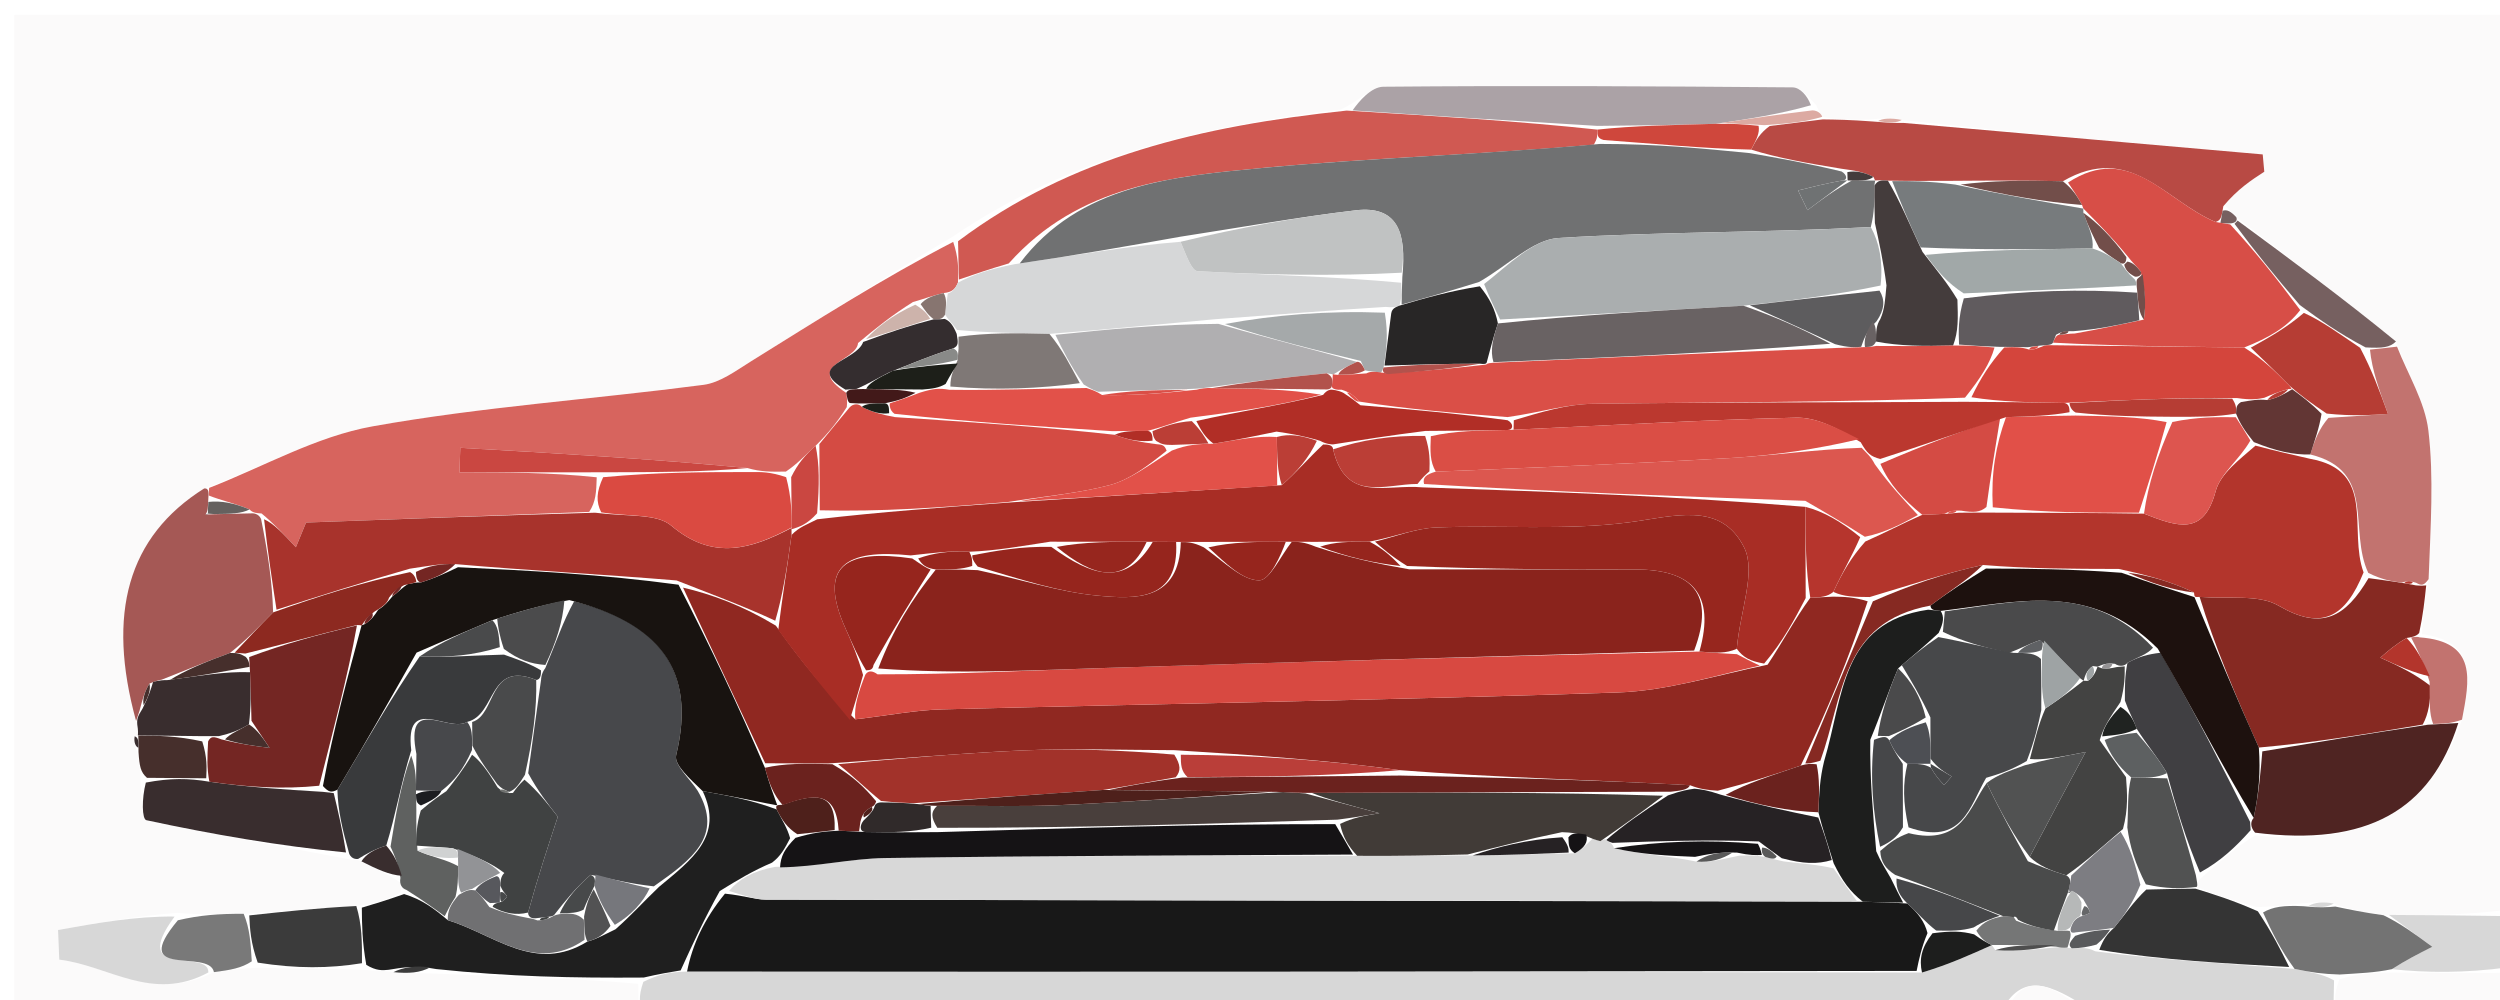 <svg version="1.1" id="Layer_1" xmlns="http://www.w3.org/2000/svg" xmlns:xlink="http://www.w3.org/1999/xlink" x="0px" y="0px"
	 width="100%" viewBox="0 0 180 72" enable-background="new 0 0 180 72" xml:space="preserve">
<path fill="#FBFAFA" opacity="1" stroke="none" 
	d="
M46,73 
	C31.018,73 16.036,73 1.027,73 
	C1.027,49.047 1.027,25.094 1.027,1.071 
	C60.88,1.071 120.76,1.071 181,1.071 
	C181,22.353 181,43.708 180.607,65.493 
	C177.478,65.906 174.741,65.89 171.609,65.896 
	C170.19,65.702 169.165,65.487 168.03,65.056 
	C167.277,64.905 166.636,64.97 165.595,65.052 
	C164.415,65.178 163.635,65.287 162.483,65.313 
	C160.764,64.814 159.418,64.398 158.166,63.855 
	C158.261,63.727 158.159,63.425 158.457,63.239 
	C159.856,62.026 160.958,60.998 162.38,60.149 
	C170.432,60.976 175.019,58.322 177.264,51.816 
	C177.802,48.977 178.406,46.193 174.379,45.652 
	C174.463,44.271 174.575,43.21 174.86,41.699 
	C175.004,37.83 175.245,34.379 174.844,31.004 
	C174.598,28.929 173.372,26.97 172.511,24.588 
	C168.661,21.44 164.885,18.662 161.017,15.644 
	C160.636,15.231 160.346,15.059 160.112,14.556 
	C161.121,13.605 162.075,12.985 163.029,12.365 
	C162.991,11.949 162.953,11.533 162.916,11.118 
	C154.305,10.363 145.694,9.608 136.927,8.635 
	C136.133,8.473 135.495,8.528 134.495,8.61 
	C133.168,8.622 132.202,8.609 131.197,8.411 
	C131.158,8.226 130.896,7.953 130.785,7.585 
	C130.138,6.894 129.604,6.295 129.065,6.29 
	C119.245,6.207 109.424,6.152 99.605,6.244 
	C98.716,6.252 97.837,7.306 96.528,7.888 
	C86.44,9.079 77.117,11.266 68.621,17.021 
	C63.541,20.056 58.824,23.06 54.074,26.015 
	C52.993,26.688 51.851,27.551 50.655,27.708 
	C42.716,28.751 34.694,29.288 26.825,30.697 
	C22.768,31.423 18.972,33.605 14.705,35.166 
	C9.186,38.629 7.671,44.184 9.882,52.164 
	C9.953,52.594 9.939,52.772 9.952,52.962 
	C9.979,52.974 9.956,52.926 9.699,53.01 
	C9.612,53.441 9.781,53.788 9.957,54.452 
	C10.042,55.182 10.12,55.594 10.116,56.347 
	C10.195,57.51 10.217,58.985 10.54,59.055 
	C15.295,60.076 20.09,60.909 25.099,61.859 
	C25.323,61.931 25.784,61.843 26.023,62.016 
	C27.149,62.592 28.037,62.994 28.831,63.547 
	C28.737,63.698 28.96,63.974 28.804,64.276 
	C27.783,64.836 26.918,65.094 25.655,65.233 
	C22.82,65.38 20.383,65.644 17.546,65.794 
	C15.763,65.784 14.382,65.889 12.764,65.726 
	C9.744,65.959 6.961,66.459 4.179,66.96 
	C4.208,67.671 4.237,68.382 4.267,69.094 
	C7.823,69.518 10.975,72.202 15.404,69.993 
	C16.594,69.841 17.379,69.711 18.593,69.677 
	C21.363,69.752 23.705,69.733 26.356,69.835 
	C27.102,69.912 27.538,69.869 28.33,69.996 
	C29.458,70.104 30.231,70.044 31.456,70.102 
	C36.599,70.322 41.288,70.423 45.956,70.834 
	C45.956,71.763 45.978,72.381 46,73 
z"/>
<path fill="#D7D7D7" opacity="1" stroke="none" 
	d="
M46.469,73 
	C45.978,72.381 45.956,71.763 46.32,70.694 
	C47.473,70.12 48.239,69.995 49.468,69.949 
	C79.286,69.988 108.642,69.947 138.383,70.023 
	C140.316,69.442 141.863,68.745 143.41,68.047 
	C143.41,68.045 143.425,68.039 143.66,68.413 
	C145.423,68.54 146.951,68.291 148.54,68.163 
	C148.6,68.284 148.862,68.221 149.165,68.279 
	C149.866,68.262 150.264,68.188 150.859,68.493 
	C155.644,69.122 160.231,69.373 165.212,69.763 
	C166.425,70.016 167.247,70.131 168.052,70.59 
	C168.024,71.623 168.012,72.312 168,73 
	C162.312,73 156.624,73 150.409,72.636 
	C147.726,70.929 145.593,69.785 144,73 
	C111.646,73 79.292,73 46.469,73 
z"/>
<path fill="#D7D7D7" opacity="1" stroke="none" 
	d="
M172.004,65.874 
	C174.741,65.89 177.478,65.906 180.607,65.961 
	C181,67.067 181,68.133 180.607,69.645 
	C177.476,70.069 174.738,70.047 172.215,69.781 
	C173.227,69.132 174.025,68.727 175.125,68.17 
	C173.794,67.191 172.899,66.533 172.004,65.874 
z"/>
<path fill="#FBFAFA" opacity="1" stroke="none" 
	d="
M172,70.026 
	C174.738,70.047 177.476,70.069 180.607,70.045 
	C181,70.971 181,71.942 181,73 
	C176.985,73 172.969,73 168.477,73 
	C168.012,72.312 168.024,71.623 168.44,70.511 
	C169.896,70.067 170.948,70.046 172,70.026 
z"/>
<path fill="#FBFAFA" opacity="1" stroke="none" 
	d="
M144.428,73 
	C145.593,69.785 147.726,70.929 149.941,72.636 
	C148.286,73 146.571,73 144.428,73 
z"/>
<path fill="#D7645E" opacity="1" stroke="none" 
	d="
M15.058,35.129 
	C18.972,33.605 22.768,31.423 26.825,30.697 
	C34.694,29.288 42.716,28.751 50.655,27.708 
	C51.851,27.551 52.993,26.688 54.074,26.015 
	C58.824,23.06 63.541,20.056 68.63,17.415 
	C69.006,18.551 69.022,19.34 68.974,20.345 
	C68.763,20.841 68.54,21.033 67.948,21.099 
	C67.142,21.277 66.627,21.493 65.73,21.748 
	C64.226,22.69 63.105,23.593 61.779,24.697 
	C61.67,26.023 57.885,26.288 60.93,28.289 
	C60.985,28.523 61.013,29.003 60.966,29.313 
	C60.277,30.407 59.635,31.192 58.725,32.094 
	C57.952,32.791 57.449,33.37 56.584,33.955 
	C55.498,33.97 54.775,33.978 53.814,33.7 
	C46.765,33.023 39.953,32.633 33.141,32.243 
	C33.121,32.832 33.101,33.421 33.081,34.011 
	C36.375,34.011 39.668,34.011 42.964,34.365 
	C42.936,35.424 42.904,36.127 42.422,36.857 
	C35.531,37.122 29.089,37.361 22.036,37.623 
	C22.132,37.391 21.747,38.324 21.303,39.401 
	C20.372,38.405 19.71,37.696 18.832,36.969 
	C18.617,36.95 18.185,36.96 17.969,36.678 
	C16.846,36.217 15.939,36.038 15.03,35.676 
	C15.028,35.493 15.058,35.129 15.058,35.129 
z"/>
<path fill="#D05952" opacity="1" stroke="none" 
	d="
M69.038,20.129 
	C69.022,19.34 69.006,18.551 68.98,17.368 
	C77.117,11.266 86.44,9.079 96.958,7.962 
	C103.547,8.37 109.279,8.717 115.011,9.332 
	C115.015,9.777 115.021,9.955 114.757,10.415 
	C106.652,11.137 98.796,11.351 90.987,12.084 
	C84.438,12.699 77.702,13.284 72.629,18.967 
	C71.198,19.387 70.118,19.758 69.038,20.129 
z"/>
<path fill="#862922" opacity="1" stroke="none" 
	d="
M174.687,42.149 
	C174.575,43.21 174.463,44.271 174.182,45.57 
	C174.014,45.808 173.597,45.895 173.278,45.932 
	C172.434,46.43 171.909,46.891 171.383,47.352 
	C172.603,47.91 173.822,48.469 175.028,49.413 
	C174.949,50.569 174.885,51.34 174.437,52.169 
	C170.332,52.851 166.609,53.475 162.637,53.823 
	C160.926,50.031 159.465,46.514 158.37,42.976 
	C160.533,43.137 162.643,42.782 164.062,43.611 
	C167.181,45.433 168.872,44.437 170.536,41.625 
	C171.554,41.76 172.232,41.855 173.105,41.991 
	C173.301,42.032 173.697,42.094 173.943,42.147 
	C174.354,42.183 174.521,42.166 174.687,42.149 
z"/>
<path fill="#B84A44" opacity="1" stroke="none" 
	d="
M137.082,8.853 
	C145.694,9.608 154.305,10.363 162.916,11.118 
	C162.953,11.533 162.991,11.949 163.029,12.365 
	C162.075,12.985 161.121,13.605 160.079,14.848 
	C159.949,15.662 159.908,15.853 159.523,15.985 
	C155.899,14.462 153.365,10.235 148.527,13.05 
	C145.724,12.979 143.293,13.001 140.475,13.021 
	C138.804,13.027 137.52,13.035 135.927,13.005 
	C135.412,12.972 135.205,12.974 134.997,12.991 
	C134.996,13.005 135.024,13.001 134.883,12.734 
	C134.163,12.376 133.585,12.285 132.589,12.15 
	C130.109,11.744 128.046,11.384 126.084,10.773 
	C126.454,10.053 126.722,9.585 127.418,9.072 
	C128.976,8.884 130.106,8.74 131.236,8.596 
	C132.202,8.609 133.168,8.622 134.85,8.748 
	C136.072,8.857 136.577,8.855 137.082,8.853 
z"/>
<path fill="#1F1F1F" opacity="1" stroke="none" 
	d="
M49.006,69.87 
	C48.239,69.995 47.473,70.12 46.343,70.384 
	C41.288,70.423 36.599,70.322 31.418,69.774 
	C29.942,69.494 28.958,69.66 27.974,69.826 
	C27.538,69.869 27.102,69.912 26.373,69.471 
	C26.07,67.775 26.061,66.563 26.052,65.352 
	C26.918,65.094 27.783,64.836 29.098,64.372 
	C30.371,64.766 31.195,65.366 32.239,66.249 
	C35.622,67.298 38.544,70.106 42.29,67.792 
	C42.997,67.605 43.499,67.294 44.314,66.909 
	C45.467,65.892 46.307,64.947 47.447,63.856 
	C49.793,61.901 52.135,60.202 50.593,56.962 
	C52.579,57.31 54.208,57.639 55.913,58.275 
	C56.331,59.086 56.675,59.589 56.889,60.353 
	C56.485,61.124 56.212,61.635 55.591,62.108 
	C54.201,62.701 53.159,63.331 51.823,64.154 
	C50.688,66.187 49.847,68.029 49.006,69.87 
z"/>
<path fill="#A55855" opacity="1" stroke="none" 
	d="
M14.705,35.166 
	C15.058,35.129 15.028,35.493 14.997,35.955 
	C14.968,36.602 14.968,36.788 14.811,37.024 
	C14.776,37.058 14.899,37.042 15.415,37.025 
	C16.601,37.003 17.393,36.982 18.185,36.96 
	C18.185,36.96 18.617,36.95 18.797,37.367 
	C19.288,39.822 19.599,41.86 19.665,44.092 
	C18.579,45.189 17.737,46.091 16.549,47.017 
	C14.752,47.665 13.301,48.29 11.637,48.937 
	C11.423,48.959 11.02,49.106 10.759,49.221 
	C10.375,49.866 10.252,50.397 10.046,51.173 
	C9.908,51.583 9.853,51.747 9.798,51.91 
	C7.671,44.184 9.186,38.629 14.705,35.166 
z"/>
<path fill="#ABA2A6" opacity="1" stroke="none" 
	d="
M115.011,9.065 
	C109.279,8.717 103.547,8.37 97.384,7.948 
	C97.837,7.306 98.716,6.252 99.605,6.244 
	C109.424,6.152 119.245,6.207 129.065,6.29 
	C129.604,6.295 130.138,6.894 130.384,7.578 
	C128.056,8.24 126.017,8.542 123.536,8.914 
	C120.399,9.012 117.705,9.038 115.011,9.065 
z"/>
<path fill="#C2736F" opacity="1" stroke="none" 
	d="
M174.86,41.699 
	C174.521,42.166 174.354,42.183 173.957,41.959 
	C173.454,41.795 173.182,41.872 172.91,41.949 
	C172.232,41.855 171.554,41.76 170.518,41.252 
	C169.051,38.152 171.137,33.894 166.344,32.723 
	C166.672,31.644 166.975,30.874 167.648,30.087 
	C169.387,29.976 170.756,29.882 171.933,29.8 
	C171.316,28.118 170.782,26.66 170.638,25.172 
	C171.547,25.08 172.066,25.02 172.586,24.959 
	C173.372,26.97 174.598,28.929 174.844,31.004 
	C175.245,34.379 175.004,37.83 174.86,41.699 
z"/>
<path fill="#4F2422" opacity="1" stroke="none" 
	d="
M162.887,54.099 
	C166.609,53.475 170.332,52.851 174.802,52.181 
	C176.032,52.108 176.515,52.081 176.998,52.054 
	C175.019,58.322 170.432,60.976 162.366,59.951 
	C162.032,59.574 162.008,59.177 162.263,58.89 
	C162.641,57.101 162.764,55.6 162.887,54.099 
z"/>
<path fill="#393A3C" opacity="1" stroke="none" 
	d="
M25.784,61.843 
	C25.784,61.843 25.323,61.931 25.137,61.449 
	C24.643,59.681 24.336,58.393 24.293,56.859 
	C26.369,53.405 28.181,50.198 30.223,47.259 
	C32.302,47.354 34.15,47.18 36.289,47.133 
	C37.37,47.522 38.161,47.785 38.952,48.269 
	C38.952,48.491 38.958,48.936 38.608,48.956 
	C35.121,47.545 35.761,51.469 33.636,51.976 
	C32.28,52.789 29.128,49.958 29.611,54.025 
	C28.863,56.411 28.49,58.687 27.81,60.882 
	C26.93,61.149 26.357,61.496 25.784,61.843 
z"/>
<path fill="#392D2E" opacity="1" stroke="none" 
	d="
M24.029,57.105 
	C24.336,58.393 24.643,59.681 24.913,61.378 
	C20.09,60.909 15.295,60.076 10.54,59.055 
	C10.217,58.985 10.195,57.51 10.501,56.345 
	C12.262,56.014 13.555,56.025 15.074,56.283 
	C17.857,56.684 20.414,56.838 23.236,57.012 
	C23.677,57.056 23.853,57.081 24.029,57.105 
z"/>
<path fill="#403F42" opacity="1" stroke="none" 
	d="
M162.008,59.177 
	C162.008,59.177 162.032,59.574 162.046,59.773 
	C160.958,60.998 159.856,62.026 158.397,62.819 
	C157.371,60.404 156.704,58.223 156.027,55.665 
	C155.29,54.446 154.562,53.603 153.848,52.478 
	C153.572,51.728 153.282,51.261 152.992,50.442 
	C152.989,49.385 152.984,48.681 153.176,47.721 
	C153.99,47.288 154.607,47.111 155.563,46.997 
	C157.937,51.1 159.972,55.139 162.008,59.177 
z"/>
<path fill="#343434" opacity="1" stroke="none" 
	d="
M164.819,69.623 
	C160.231,69.373 155.644,69.122 151.146,68.389 
	C151.466,67.583 151.697,67.259 152.209,66.804 
	C153.039,65.807 153.589,64.943 154.531,64.048 
	C155.973,64.006 157.022,63.994 158.072,63.983 
	C159.418,64.398 160.764,64.814 162.567,65.616 
	C163.622,67.209 164.221,68.416 164.819,69.623 
z"/>
<path fill="#D7D7D7" opacity="1" stroke="none" 
	d="
M15,70.016 
	C10.975,72.202 7.823,69.518 4.267,69.094 
	C4.237,68.382 4.208,67.671 4.179,66.96 
	C6.961,66.459 9.744,65.959 12.57,65.993 
	C9.197,70.573 15.069,68.261 15,70.016 
z"/>
<path fill="#737373" opacity="1" stroke="none" 
	d="
M165.212,69.763 
	C164.221,68.416 163.622,67.209 162.939,65.699 
	C163.635,65.287 164.415,65.178 165.821,65.246 
	C167.012,65.373 167.576,65.322 168.141,65.272 
	C169.165,65.487 170.19,65.702 171.609,65.896 
	C172.899,66.533 173.794,67.191 175.125,68.17 
	C174.025,68.727 173.227,69.132 172.215,69.781 
	C170.948,70.046 169.896,70.067 168.456,70.166 
	C167.247,70.131 166.425,70.016 165.212,69.763 
z"/>
<path fill="#3B3B3B" opacity="1" stroke="none" 
	d="
M25.655,65.233 
	C26.061,66.563 26.07,67.775 26.063,69.35 
	C23.705,69.733 21.363,69.752 18.556,69.309 
	C18.043,67.868 17.995,66.888 17.947,65.909 
	C20.383,65.644 22.82,65.38 25.655,65.233 
z"/>
<path fill="#766060" opacity="1" stroke="none" 
	d="
M172.511,24.588 
	C172.066,25.02 171.547,25.08 170.321,25.013 
	C168.358,23.978 167.102,23.071 165.583,21.962 
	C163.818,19.904 162.314,18.048 160.886,16.116 
	C160.961,16.039 161.109,15.885 161.109,15.885 
	C164.885,18.662 168.661,21.44 172.511,24.588 
z"/>
<path fill="#392D2E" opacity="1" stroke="none" 
	d="
M9.882,52.164 
	C9.853,51.747 9.908,51.583 10.263,51.019 
	C10.716,50.115 10.868,49.611 11.02,49.106 
	C11.02,49.106 11.423,48.959 12.036,48.969 
	C14.423,48.657 16.196,48.334 18.001,48.399 
	C18.058,49.824 18.083,50.861 17.924,52.153 
	C17.166,52.606 16.591,52.804 15.764,53.003 
	C15.343,53.006 15.175,53.006 14.585,53.003 
	C12.751,52.982 11.338,52.966 9.926,52.949 
	C9.939,52.772 9.953,52.594 9.882,52.164 
z"/>
<path fill="#515252" opacity="1" stroke="none" 
	d="
M158.166,63.855 
	C157.022,63.994 155.973,64.006 154.501,63.674 
	C153.718,62.148 153.359,60.966 153.167,59.576 
	C153.247,58.228 153.16,57.09 153.442,55.97 
	C154.553,56.007 155.295,56.025 156.037,56.042 
	C156.704,58.223 157.371,60.404 158.099,63.005 
	C158.159,63.425 158.261,63.727 158.166,63.855 
z"/>
<path fill="#5F6160" opacity="1" stroke="none" 
	d="
M28.117,60.962 
	C28.49,58.687 28.863,56.411 29.607,54.402 
	C29.968,55.416 29.958,56.164 29.951,57.189 
	C29.965,57.648 29.976,57.831 29.977,58.373 
	C29.97,59.451 29.972,60.169 30.061,61.248 
	C31.097,61.725 32.048,61.842 32.991,62.366 
	C32.977,63.322 32.969,63.871 32.795,64.579 
	C32.425,65.147 32.222,65.556 32.019,65.965 
	C31.195,65.366 30.371,64.766 29.254,64.07 
	C28.96,63.974 28.737,63.698 28.832,63.209 
	C28.656,62.134 28.387,61.548 28.117,60.962 
z"/>
<path fill="#797979" opacity="1" stroke="none" 
	d="
M17.546,65.794 
	C17.995,66.888 18.043,67.868 18.128,69.215 
	C17.379,69.711 16.594,69.841 15.404,69.993 
	C15.069,68.261 9.197,70.573 12.806,66.261 
	C14.382,65.889 15.763,65.784 17.546,65.794 
z"/>
<path fill="#C2736F" opacity="1" stroke="none" 
	d="
M177.264,51.816 
	C176.515,52.081 176.032,52.108 175.185,52.123 
	C174.885,51.34 174.949,50.569 174.93,49.081 
	C174.43,47.541 174.013,46.718 173.597,45.895 
	C173.597,45.895 174.014,45.808 174.21,45.89 
	C178.406,46.193 177.802,48.977 177.264,51.816 
z"/>
<path fill="#462F2C" opacity="1" stroke="none" 
	d="
M9.952,52.962 
	C11.338,52.966 12.751,52.982 14.562,53.381 
	C14.923,54.521 14.886,55.279 14.848,56.037 
	C13.555,56.025 12.262,56.014 10.583,56.004 
	C10.12,55.594 10.042,55.182 9.972,54.15 
	C9.972,53.329 9.964,53.127 9.956,52.926 
	C9.956,52.926 9.979,52.974 9.952,52.962 
z"/>
<path fill="#DCAAA2" opacity="1" stroke="none" 
	d="
M123.979,8.843 
	C126.017,8.542 128.056,8.24 130.495,7.946 
	C130.896,7.953 131.158,8.226 131.197,8.411 
	C130.106,8.74 128.976,8.884 127.045,9.012 
	C125.489,8.945 124.734,8.894 123.979,8.843 
z"/>
<path fill="#392D2E" opacity="1" stroke="none" 
	d="
M27.81,60.882 
	C28.387,61.548 28.656,62.134 28.926,63.058 
	C28.037,62.994 27.149,62.592 26.023,62.016 
	C26.357,61.496 26.93,61.149 27.81,60.882 
z"/>
<path fill="#3B3B3B" opacity="1" stroke="none" 
	d="
M28.33,69.996 
	C28.958,69.66 29.942,69.494 30.965,69.655 
	C30.231,70.044 29.458,70.104 28.33,69.996 
z"/>
<path fill="#D7D7D7" opacity="1" stroke="none" 
	d="
M168.03,65.056 
	C167.576,65.322 167.012,65.373 166.221,65.229 
	C166.636,64.97 167.277,64.905 168.03,65.056 
z"/>
<path fill="#DCAAA2" opacity="1" stroke="none" 
	d="
M136.927,8.635 
	C136.577,8.855 136.072,8.857 135.211,8.722 
	C135.495,8.528 136.133,8.473 136.927,8.635 
z"/>
<path fill="#392D2E" opacity="1" stroke="none" 
	d="
M9.699,53.01 
	C9.964,53.127 9.972,53.329 9.965,53.832 
	C9.781,53.788 9.612,53.441 9.699,53.01 
z"/>
<path fill="#766060" opacity="1" stroke="none" 
	d="
M159.866,16.044 
	C159.908,15.853 159.949,15.662 160.023,15.179 
	C160.346,15.059 160.636,15.231 161.017,15.644 
	C161.109,15.885 160.961,16.039 160.65,16.079 
	C160.34,16.12 159.866,16.044 159.866,16.044 
z"/>
<path fill="#181818" opacity="1" stroke="none" 
	d="
M49.468,69.949 
	C49.847,68.029 50.688,66.187 52.197,64.343 
	C53.622,64.491 54.378,64.773 55.135,64.774 
	C81.326,64.829 107.517,64.858 134.122,64.924 
	C135.366,64.967 136.196,64.978 137.331,65.053 
	C138.105,65.741 138.574,66.364 138.78,67.182 
	C138.343,68.22 138.17,69.063 137.997,69.906 
	C108.642,69.947 79.286,69.988 49.468,69.949 
z"/>
<path fill="#1D1E1D" opacity="1" stroke="none" 
	d="
M138.383,70.023 
	C138.17,69.063 138.343,68.22 139.141,67.195 
	C140.49,67.022 141.213,67.032 142.136,67.274 
	C142.694,67.687 143.052,67.867 143.41,68.048 
	C141.863,68.745 140.316,69.442 138.383,70.023 
z"/>
<path fill="#757676" opacity="1" stroke="none" 
	d="
M143.41,68.047 
	C143.052,67.867 142.694,67.687 142.297,67.009 
	C142.835,66.32 143.412,66.127 144.234,65.966 
	C144.478,65.999 144.971,66.029 144.985,66.014 
	C145,66 144.971,66.029 145.163,66.29 
	C146.196,66.701 147.037,66.852 148.155,67.023 
	C148.616,67.016 148.799,66.99 149.015,67.028 
	C149.046,67.092 149.119,67.216 149.069,67.471 
	C148.967,67.891 148.915,68.056 148.862,68.221 
	C148.862,68.221 148.6,68.284 148.031,68.161 
	C146.116,68.039 144.771,68.039 143.425,68.039 
	C143.425,68.039 143.41,68.045 143.41,68.047 
z"/>
<path fill="#4E4E4E" opacity="1" stroke="none" 
	d="
M143.66,68.413 
	C144.771,68.039 146.116,68.039 147.971,68.041 
	C146.951,68.291 145.423,68.54 143.66,68.413 
z"/>
<path fill="#595A5C" opacity="1" stroke="none" 
	d="
M149.165,68.279 
	C148.915,68.056 148.967,67.891 149.413,67.382 
	C150.513,67.004 151.22,66.97 151.927,66.936 
	C151.697,67.259 151.466,67.583 150.948,68.011 
	C150.264,68.188 149.866,68.262 149.165,68.279 
z"/>
<path fill="#A8332C" opacity="1" stroke="none" 
	d="
M19.91,43.898 
	C19.599,41.86 19.288,39.822 19.013,37.386 
	C19.71,37.696 20.372,38.405 21.303,39.401 
	C21.747,38.324 22.132,37.391 22.036,37.623 
	C29.089,37.361 35.531,37.122 42.839,36.915 
	C45.275,37.215 47.285,36.962 48.332,37.847 
	C51.357,40.406 54.098,39.52 56.997,38.009 
	C56.989,38.042 56.987,38.111 56.993,38.516 
	C56.663,40.949 56.326,42.976 55.818,44.692 
	C53.444,43.587 51.242,42.794 48.716,41.793 
	C43.253,41.337 38.113,41.088 32.779,40.615 
	C31.698,40.572 30.813,40.753 29.51,40.946 
	C26.031,41.938 22.971,42.918 19.91,43.898 
z"/>
<path fill="#D44B43" opacity="1" stroke="none" 
	d="
M58.994,31.976 
	C59.635,31.192 60.277,30.407 61.175,29.33 
	C61.432,29.038 61.853,29.052 62.053,29.296 
	C62.849,29.69 63.446,29.839 64.429,30.032 
	C69.906,30.398 74.996,30.72 80.269,31.306 
	C81.292,31.699 82.132,31.829 83.235,31.977 
	C83.672,32.013 83.846,32.029 83.996,32.453 
	C82.608,33.572 81.315,34.554 79.865,34.935 
	C77.603,35.53 75.234,35.718 72.508,36.151 
	C67.749,36.54 63.392,36.857 59.023,36.741 
	C59.006,34.864 59,33.42 58.994,31.976 
z"/>
<path fill="#D6D7D8" opacity="1" stroke="none" 
	d="
M68.974,20.345 
	C70.118,19.758 71.198,19.387 73.065,19.018 
	C77.565,18.361 81.277,17.702 85,17.408 
	C85.413,18.383 85.789,19.499 86.225,19.524 
	C91.094,19.795 95.972,19.897 100.887,20.357 
	C100.923,21.087 100.92,21.506 100.752,22.008 
	C100.586,22.092 100.221,22.159 99.76,22.098 
	C95.532,22.355 91.763,22.673 87.537,22.98 
	C83.383,23.348 79.686,23.728 75.557,24.04 
	C73.096,23.968 71.067,23.964 68.906,23.758 
	C68.575,23.293 68.324,23.095 68.045,22.655 
	C68.124,21.945 68.182,21.541 68.24,21.137 
	C68.54,21.033 68.763,20.841 68.974,20.345 
z"/>
<path fill="#DA4A41" opacity="1" stroke="none" 
	d="
M57.004,37.976 
	C54.098,39.52 51.357,40.406 48.332,37.847 
	C47.285,36.962 45.275,37.215 43.289,36.89 
	C42.904,36.127 42.936,35.424 43.427,34.359 
	C47.275,33.995 50.663,33.991 54.051,33.987 
	C54.775,33.978 55.498,33.97 56.603,34.36 
	C56.99,35.831 56.997,36.903 57.004,37.976 
z"/>
<path fill="#CA4741" opacity="1" stroke="none" 
	d="
M53.814,33.7 
	C50.663,33.991 47.275,33.995 43.424,34.005 
	C39.668,34.011 36.375,34.011 33.081,34.011 
	C33.101,33.421 33.121,32.832 33.141,32.243 
	C39.953,32.633 46.765,33.023 53.814,33.7 
z"/>
<path fill="#342D2F" opacity="1" stroke="none" 
	d="
M68.023,22.961 
	C68.324,23.095 68.575,23.293 68.882,24.04 
	C68.999,24.713 69.008,24.902 68.631,25.083 
	C66.938,25.627 65.63,26.178 63.991,26.826 
	C63.09,27.278 62.521,27.634 61.682,28 
	C61.233,28.025 61.053,28.04 60.874,28.055 
	C57.885,26.288 61.67,26.023 62.149,24.621 
	C64.14,23.882 65.556,23.42 67.234,22.989 
	C67.672,23.001 67.847,22.981 68.023,22.961 
z"/>
<path fill="#CA4741" opacity="1" stroke="none" 
	d="
M56.997,38.009 
	C56.997,36.903 56.99,35.831 56.965,34.354 
	C57.449,33.37 57.952,32.791 58.725,32.094 
	C59,33.42 59.006,34.864 58.831,36.956 
	C58.096,37.773 57.541,37.942 56.987,38.111 
	C56.987,38.111 56.989,38.042 56.997,38.009 
z"/>
<path fill="#CDB3AB" opacity="1" stroke="none" 
	d="
M66.971,22.957 
	C65.556,23.42 64.14,23.882 62.354,24.42 
	C63.105,23.593 64.226,22.69 65.9,21.938 
	C66.627,22.378 66.799,22.668 66.971,22.957 
z"/>
<path fill="#421919" opacity="1" stroke="none" 
	d="
M60.93,28.289 
	C61.053,28.04 61.233,28.025 62.099,28.009 
	C63.892,28.023 64.999,28.039 65.916,28.279 
	C65.171,28.684 64.616,28.863 63.694,29.041 
	C62.835,29.044 62.344,29.048 61.853,29.052 
	C61.853,29.052 61.432,29.038 61.222,29.021 
	C61.013,29.003 60.985,28.523 60.93,28.289 
z"/>
<path fill="#877570" opacity="1" stroke="none" 
	d="
M67.234,22.989 
	C66.799,22.668 66.627,22.378 66.284,21.899 
	C66.627,21.493 67.142,21.277 67.948,21.099 
	C68.182,21.541 68.124,21.945 68.045,22.655 
	C67.847,22.981 67.672,23.001 67.234,22.989 
z"/>
<path fill="#65615F" opacity="1" stroke="none" 
	d="
M14.969,36.974 
	C14.968,36.788 14.968,36.602 15,36.138 
	C15.939,36.038 16.846,36.217 17.969,36.678 
	C17.393,36.982 16.601,37.003 15.403,37.011 
	C14.997,36.998 14.969,36.974 14.969,36.974 
z"/>
<path fill="#707172" opacity="1" stroke="none" 
	d="
M84.99,17.043 
	C81.277,17.702 77.565,18.361 73.416,18.969 
	C77.702,13.284 84.438,12.699 90.987,12.084 
	C98.796,11.351 106.652,11.137 115.197,10.363 
	C119.265,10.36 122.624,10.692 125.983,11.024 
	C128.046,11.384 130.109,11.744 132.592,12.346 
	C133.011,12.588 133.028,12.983 132.661,12.991 
	C131.351,13.236 130.407,13.474 129.463,13.713 
	C129.689,14.185 129.915,14.657 130.141,15.13 
	C131.1,14.411 132.059,13.692 133.353,12.987 
	C134.133,13 134.578,13.001 135.024,13.001 
	C135.024,13.001 134.996,13.005 134.959,13.376 
	C134.946,14.516 134.969,15.287 134.697,16.349 
	C127.007,16.759 119.599,16.677 112.225,17.134 
	C110.364,17.249 108.609,19.089 106.498,20.3 
	C104.433,20.951 102.675,21.438 100.917,21.924 
	C100.92,21.506 100.923,21.087 100.968,19.946 
	C101.298,16.679 100.571,14.795 97.616,15.142 
	C93.391,15.638 89.197,16.396 84.99,17.043 
z"/>
<path fill="#CF473C" opacity="1" stroke="none" 
	d="
M126.084,10.773 
	C122.624,10.692 119.265,10.36 115.466,10.081 
	C115.021,9.955 115.015,9.777 115.011,9.332 
	C117.705,9.038 120.399,9.012 123.536,8.914 
	C124.734,8.894 125.489,8.945 126.617,9.056 
	C126.722,9.585 126.454,10.053 126.084,10.773 
z"/>
<path fill="#B3352C" opacity="1" stroke="none" 
	d="
M166.319,33.032 
	C171.137,33.894 169.051,38.152 170.178,41.212 
	C168.872,44.437 167.181,45.433 164.062,43.611 
	C162.643,42.782 160.533,43.137 158.368,42.977 
	C158,43 158.003,42.996 157.968,42.657 
	C156.29,41.867 154.647,41.415 152.55,40.965 
	C149.059,40.957 146.023,40.947 142.763,40.678 
	C140.025,41.275 137.51,42.13 134.621,42.987 
	C133.497,42.979 132.747,42.969 132.001,42.617 
	C132.658,41.189 133.313,40.104 134.302,38.989 
	C135.787,38.334 136.937,37.709 138.406,37.068 
	C139.15,37.035 139.576,37.016 140.236,36.988 
	C140.47,36.977 140.932,36.903 141.282,36.915 
	C142.099,36.913 142.566,36.899 143.488,36.909 
	C147.297,36.927 150.651,36.92 154.366,36.983 
	C156.829,37.957 158.661,38.575 159.526,35.371 
	C159.87,34.096 161.244,33.098 162.394,32.085 
	C163.866,32.475 165.093,32.754 166.319,33.032 
z"/>
<path fill="#1D110E" opacity="1" stroke="none" 
	d="
M142.987,40.936 
	C146.023,40.947 149.059,40.957 152.753,41.24 
	C154.942,42.007 156.472,42.502 158.003,42.996 
	C158.003,42.996 158,43 158.002,42.998 
	C159.465,46.514 160.926,50.031 162.637,53.823 
	C162.764,55.6 162.641,57.101 162.263,58.89 
	C159.972,55.139 157.937,51.1 155.357,46.697 
	C150.473,41.808 145.179,43.364 139.727,43.986 
	C139.227,43.939 139.027,43.919 138.991,43.602 
	C140.432,42.516 141.709,41.726 142.987,40.936 
z"/>
<path fill="#B3352C" opacity="1" stroke="none" 
	d="
M173.278,45.932 
	C174.013,46.718 174.43,47.541 174.944,48.695 
	C173.822,48.469 172.603,47.91 171.383,47.352 
	C171.909,46.891 172.434,46.43 173.278,45.932 
z"/>
<path fill="#B3352C" opacity="1" stroke="none" 
	d="
M173.105,41.991 
	C173.182,41.872 173.454,41.795 173.712,41.906 
	C173.697,42.094 173.301,42.032 173.105,41.991 
z"/>
<path fill="#D74E47" opacity="1" stroke="none" 
	d="
M159.523,15.985 
	C159.866,16.044 160.34,16.12 160.575,16.156 
	C162.314,18.048 163.818,19.904 165.616,22.325 
	C164.626,23.605 163.341,24.318 161.583,25.019 
	C156.648,24.956 152.187,24.906 147.81,24.671 
	C147.894,24.485 148.034,24.103 148.278,24.101 
	C148.522,24.098 149.002,24.01 149.375,24.014 
	C151.174,23.699 152.601,23.379 154.354,23.011 
	C154.545,21.888 154.407,20.814 154.13,19.548 
	C153.782,19.11 153.536,18.91 153.179,18.441 
	C152.063,17.083 151.023,16.042 149.99,15.001 
	C149.998,15.002 149.999,15.018 149.909,14.759 
	C149.512,14.048 149.206,13.595 148.899,13.143 
	C153.365,10.235 155.899,14.462 159.523,15.985 
z"/>
<path fill="#777B7D" opacity="1" stroke="none" 
	d="
M136.235,13.042 
	C137.52,13.035 138.804,13.027 140.771,13.288 
	C144.302,14.044 147.151,14.531 149.999,15.018 
	C149.999,15.018 149.998,15.002 150.001,15.315 
	C150.382,16.37 150.76,17.112 150.661,17.89 
	C146.295,17.96 142.406,17.994 138.291,17.816 
	C137.455,16.083 136.845,14.562 136.235,13.042 
z"/>
<path fill="#443C3C" opacity="1" stroke="none" 
	d="
M135.927,13.005 
	C136.845,14.562 137.455,16.083 138.422,18.138 
	C139.494,19.521 140.209,20.369 140.934,21.575 
	C140.979,22.893 141.014,23.851 140.624,24.876 
	C138.491,24.931 136.785,24.92 135.073,24.594 
	C135.076,23.858 135.082,23.437 135.385,22.97 
	C135.704,22.255 135.728,21.585 135.826,20.549 
	C135.598,18.808 135.295,17.432 134.992,16.057 
	C134.969,15.287 134.946,14.516 134.96,13.361 
	C135.205,12.974 135.412,12.972 135.927,13.005 
z"/>
<path fill="#724E4A" opacity="1" stroke="none" 
	d="
M149.909,14.759 
	C147.151,14.531 144.302,14.044 141.158,13.289 
	C143.293,13.001 145.724,12.979 148.527,13.05 
	C149.206,13.595 149.512,14.048 149.909,14.759 
z"/>
<path fill="#443C3C" opacity="1" stroke="none" 
	d="
M134.883,12.734 
	C134.578,13.001 134.133,13 133.344,13 
	C133,13.001 133.028,12.983 133.028,12.983 
	C133.028,12.983 133.011,12.588 133.009,12.392 
	C133.585,12.285 134.163,12.376 134.883,12.734 
z"/>
<path fill="#D8D8D8" opacity="1" stroke="none" 
	d="
M133.708,64.891 
	C107.517,64.858 81.326,64.829 55.135,64.774 
	C54.378,64.773 53.622,64.491 52.491,64.151 
	C53.159,63.331 54.201,62.701 55.818,62.413 
	C58.825,62.415 61.255,61.817 63.694,61.78 
	C74.933,61.611 86.175,61.598 97.719,61.619 
	C100.573,61.646 103.123,61.584 106.035,61.592 
	C108.578,61.57 110.759,61.477 113.385,61.435 
	C114.099,61.047 114.37,60.608 114.746,60.329 
	C114.853,60.488 115.231,60.562 115.231,60.562 
	C115.231,60.562 115.548,60.344 115.66,60.471 
	C115.772,60.597 116.098,60.687 116.207,61.07 
	C118.226,61.534 120.135,61.614 122.144,62.034 
	C123.138,62.115 124.031,61.855 125.245,61.601 
	C125.993,61.592 126.42,61.576 127.126,61.709 
	C127.616,61.865 127.826,61.873 128.402,62.018 
	C129.806,62.198 130.844,62.241 132.018,62.523 
	C132.672,63.471 133.19,64.181 133.708,64.891 
z"/>
<path fill="#47484B" opacity="1" stroke="none" 
	d="
M38.958,48.936 
	C38.958,48.936 38.952,48.491 39.265,48.1 
	C40.047,46.242 40.517,44.775 41.341,43.291 
	C47.406,44.842 50.183,48.177 48.684,54.375 
	C48.517,55.065 49.686,56.079 50.236,56.942 
	C52.135,60.202 49.793,61.901 47.074,63.817 
	C45.226,63.606 44.05,63.287 42.526,62.987 
	C41.438,63.933 40.698,64.86 39.928,65.841 
	C39.896,65.897 39.798,65.978 39.531,66.003 
	C39.085,66.051 38.907,66.074 38.555,66.117 
	C38.381,66.138 38.032,66.097 38.021,65.703 
	C38.746,63.085 39.482,60.861 40.162,58.804 
	C39.447,57.886 38.721,56.953 38.03,55.67 
	C38.363,53.193 38.661,51.064 38.958,48.936 
M42.583,46.516 
	C42.583,46.516 42.477,46.578 42.583,46.516 
z"/>
<path fill="#181310" opacity="1" stroke="none" 
	d="
M50.593,56.962 
	C49.686,56.079 48.517,55.065 48.684,54.375 
	C50.183,48.177 47.406,44.842 40.992,43.207 
	C38.791,43.606 37.293,44.071 35.452,44.652 
	C33.403,45.51 31.698,46.25 29.992,46.99 
	C28.181,50.198 26.369,53.405 24.293,56.859 
	C23.853,57.081 23.677,57.056 23.249,56.593 
	C24.013,52.451 25.031,48.749 26.035,45.022 
	C26.023,44.998 26.033,45.048 26.257,44.938 
	C26.763,44.62 26.941,44.346 27.231,43.9 
	C27.72,43.604 27.908,43.349 28.252,42.94 
	C28.714,42.59 28.936,42.332 29.365,42.053 
	C29.574,42.032 29.975,41.914 30.32,41.931 
	C31.434,41.579 32.204,41.209 32.974,40.839 
	C38.113,41.088 43.253,41.337 48.853,42.099 
	C51.241,46.727 53.169,50.841 55.075,55.281 
	C55.37,56.403 55.687,57.2 55.964,57.979 
	C55.924,57.962 55.838,57.967 55.838,57.967 
	C54.208,57.639 52.579,57.31 50.593,56.962 
z"/>
<path fill="#151315" opacity="1" stroke="none" 
	d="
M97.415,61.529 
	C86.175,61.598 74.933,61.611 63.694,61.78 
	C61.255,61.817 58.825,62.415 56.164,62.45 
	C56.212,61.635 56.485,61.124 57.275,60.325 
	C58.558,59.946 59.326,59.857 60.385,59.81 
	C61.068,59.852 61.46,59.852 62.289,59.906 
	C64.174,59.941 65.622,59.924 67.51,59.913 
	C77.282,59.623 86.613,59.326 96.137,59.336 
	C96.691,60.272 97.053,60.9 97.415,61.529 
z"/>
<path fill="#707072" opacity="1" stroke="none" 
	d="
M38.032,66.097 
	C38.032,66.097 38.381,66.138 38.692,66.268 
	C39.268,66.258 39.533,66.118 39.798,65.978 
	C39.798,65.978 39.896,65.897 40.268,65.821 
	C41.093,65.744 41.547,65.741 42.038,66.22 
	C42.078,67.024 42.082,67.346 42.085,67.667 
	C38.544,70.106 35.622,67.298 32.239,66.249 
	C32.222,65.556 32.425,65.147 33.036,64.427 
	C33.628,64.077 33.813,64.038 34.224,64.112 
	C34.649,64.495 34.847,64.764 35.236,65.308 
	C36.295,65.754 37.164,65.925 38.032,66.097 
z"/>
<path fill="#4E201B" opacity="1" stroke="none" 
	d="
M60.095,59.767 
	C59.326,59.857 58.558,59.946 57.404,60.064 
	C56.675,59.589 56.331,59.086 55.913,58.275 
	C55.838,57.967 55.924,57.962 56.306,57.945 
	C58.557,57.182 60.203,56.85 60.095,59.767 
z"/>
<path fill="#76777C" opacity="1" stroke="none" 
	d="
M42.875,62.967 
	C44.05,63.287 45.226,63.606 46.775,63.964 
	C46.307,64.947 45.467,65.892 44.268,66.59 
	C43.52,65.573 43.132,64.804 42.802,63.77 
	C42.865,63.327 42.87,63.147 42.875,62.967 
z"/>
<path fill="#525253" opacity="1" stroke="none" 
	d="
M42.744,64.034 
	C43.132,64.804 43.52,65.573 43.955,66.663 
	C43.499,67.294 42.997,67.605 42.29,67.792 
	C42.082,67.346 42.078,67.024 42.054,65.98 
	C42.269,64.849 42.507,64.442 42.744,64.034 
z"/>
<path fill="#8D2920" opacity="1" stroke="none" 
	d="
M28.011,43.033 
	C27.908,43.349 27.72,43.604 27.003,44.005 
	C26.383,44.492 26.208,44.77 26.033,45.048 
	C26.033,45.048 26.023,44.998 25.687,45.005 
	C22.874,45.699 20.397,46.386 17.663,47.056 
	C17.236,47.025 17.065,47.009 16.895,46.994 
	C17.737,46.091 18.579,45.189 19.665,44.092 
	C22.971,42.918 26.031,41.938 29.527,41.191 
	C29.962,41.424 29.975,41.914 29.975,41.914 
	C29.975,41.914 29.574,42.032 29.109,42.123 
	C28.433,42.487 28.222,42.76 28.011,43.033 
z"/>
<path fill="#462F2C" opacity="1" stroke="none" 
	d="
M16.549,47.017 
	C17.065,47.009 17.236,47.025 17.684,47.29 
	C17.962,47.54 17.969,48.011 17.969,48.011 
	C16.196,48.334 14.423,48.657 12.25,48.947 
	C13.301,48.29 14.752,47.665 16.549,47.017 
z"/>
<path fill="#462F2C" opacity="1" stroke="none" 
	d="
M10.759,49.221 
	C10.868,49.611 10.716,50.115 10.346,50.774 
	C10.252,50.397 10.375,49.866 10.759,49.221 
z"/>
<path fill="#65615F" opacity="1" stroke="none" 
	d="
M15.009,37.012 
	C14.899,37.042 14.776,37.058 14.811,37.024 
	C14.969,36.974 14.997,36.998 15.009,37.012 
z"/>
<path fill="#B63D34" opacity="1" stroke="none" 
	d="
M162.056,25.032 
	C163.341,24.318 164.626,23.605 165.878,22.528 
	C167.102,23.071 168.358,23.978 169.93,25.044 
	C170.782,26.66 171.316,28.118 171.933,29.8 
	C170.756,29.882 169.387,29.976 167.522,29.778 
	C166.367,29.002 165.709,28.518 164.843,27.774 
	C163.776,26.686 162.916,25.859 162.056,25.032 
z"/>
<path fill="#623634" opacity="1" stroke="none" 
	d="
M165.05,28.034 
	C165.709,28.518 166.367,29.002 167.152,29.795 
	C166.975,30.874 166.672,31.644 166.344,32.723 
	C165.093,32.754 163.866,32.475 162.272,31.829 
	C161.595,30.987 161.285,30.512 160.995,29.776 
	C161.012,29.34 161.012,29.166 161.35,28.95 
	C162.137,28.82 162.585,28.73 163.248,28.804 
	C163.989,28.656 164.512,28.344 165.032,28.025 
	C165.027,28.018 165.05,28.034 165.05,28.034 
z"/>
<path fill="#494A4B" opacity="1" stroke="none" 
	d="
M38.608,48.956 
	C38.661,51.064 38.363,53.193 37.797,55.786 
	C37.329,56.531 37.131,56.811 36.678,57.012 
	C36.266,56.853 36.107,56.773 35.8,56.453 
	C35.107,55.488 34.562,54.762 34.011,53.694 
	C34.002,52.895 33.999,52.439 33.996,51.982 
	C35.761,51.469 35.121,47.545 38.608,48.956 
z"/>
<path fill="#4B4B4C" opacity="1" stroke="none" 
	d="
M35.796,44.535 
	C37.293,44.071 38.791,43.606 40.637,43.225 
	C40.517,44.775 40.047,46.242 39.265,47.878 
	C38.161,47.785 37.37,47.522 36.278,46.721 
	C35.917,45.634 35.856,45.084 35.796,44.535 
z"/>
<path fill="#47484B" opacity="1" stroke="none" 
	d="
M33.636,51.976 
	C33.999,52.439 34.002,52.895 33.983,54.001 
	C33.351,55.422 32.743,56.193 31.77,56.955 
	C30.92,56.935 30.434,56.924 29.949,56.913 
	C29.958,56.164 29.968,55.416 29.982,54.291 
	C29.128,49.958 32.28,52.789 33.636,51.976 
z"/>
<path fill="#494A4B" opacity="1" stroke="none" 
	d="
M35.452,44.652 
	C35.856,45.084 35.917,45.634 35.988,46.595 
	C34.15,47.18 32.302,47.354 30.223,47.259 
	C31.698,46.25 33.403,45.51 35.452,44.652 
z"/>
<path fill="#742623" opacity="1" stroke="none" 
	d="
M18.001,48.399 
	C17.969,48.011 17.962,47.54 17.941,47.307 
	C20.397,46.386 22.874,45.699 25.7,45.029 
	C25.031,48.749 24.013,52.451 22.983,56.573 
	C20.414,56.838 17.857,56.684 15.074,56.283 
	C14.886,55.279 14.923,54.521 14.984,53.385 
	C15.175,53.006 15.343,53.006 15.949,53.238 
	C17.393,53.596 18.401,53.721 19.408,53.847 
	C18.974,53.197 18.541,52.548 18.107,51.898 
	C18.083,50.861 18.058,49.824 18.001,48.399 
z"/>
<path fill="#434342" opacity="1" stroke="none" 
	d="
M153.073,55.951 
	C153.16,57.09 153.247,58.228 152.854,59.686 
	C151.292,61.016 150.21,62.028 148.776,63.024 
	C147.618,62.674 146.812,62.341 146.14,61.694 
	C147.461,59.176 148.647,56.971 150.168,54.144 
	C148.189,54.531 147.103,54.742 146.153,54.648 
	C146.516,53.269 146.745,52.198 147.274,51.006 
	C148.389,50.265 149.203,49.644 150.009,49.012 
	C150,49 150.018,49.024 150.33,49.025 
	C150.766,48.695 150.888,48.363 151.018,48.021 
	C151.025,48.011 151.045,47.998 151.332,48.115 
	C151.818,48.17 152.015,48.108 152.405,48.029 
	C152.596,48.012 152.98,47.976 152.98,47.976 
	C152.984,48.681 152.989,49.385 152.674,50.545 
	C151.902,51.68 151.451,52.359 151.178,53.294 
	C151.929,54.351 152.501,55.151 153.073,55.951 
z"/>
<path fill="#4A4A4B" opacity="1" stroke="none" 
	d="
M153.176,47.721 
	C152.98,47.976 152.596,48.012 152.28,47.795 
	C151.657,47.718 151.351,47.858 151.045,47.998 
	C151.045,47.998 151.025,48.011 150.678,47.956 
	C150.226,48.275 150.122,48.649 150.018,49.024 
	C150.018,49.024 150,49 149.745,48.818 
	C148.72,47.799 147.952,46.962 146.86,46.099 
	C146.018,46.383 145.498,46.695 144.642,47.007 
	C142.827,46.603 141.347,46.198 139.887,45.495 
	C139.948,44.803 139.988,44.408 140.028,44.014 
	C145.179,43.364 150.473,41.808 155.018,46.633 
	C154.607,47.111 153.99,47.288 153.176,47.721 
z"/>
<path fill="#5D6061" opacity="1" stroke="none" 
	d="
M153.442,55.97 
	C152.501,55.151 151.929,54.351 151.535,53.276 
	C152.42,52.921 153.127,52.841 153.834,52.761 
	C154.562,53.603 155.29,54.446 156.027,55.665 
	C155.295,56.025 154.553,56.007 153.442,55.97 
z"/>
<path fill="#202321" opacity="1" stroke="none" 
	d="
M153.848,52.478 
	C153.127,52.841 152.42,52.921 151.356,53.019 
	C151.451,52.359 151.902,51.68 152.672,50.897 
	C153.282,51.261 153.572,51.728 153.848,52.478 
z"/>
<path fill="#7D7D82" opacity="1" stroke="none" 
	d="
M149.128,63.039 
	C150.21,62.028 151.292,61.016 152.687,59.894 
	C153.359,60.966 153.718,62.148 154.108,63.704 
	C153.589,64.943 153.039,65.807 152.209,66.804 
	C151.22,66.97 150.513,67.004 149.462,67.127 
	C149.119,67.216 149.046,67.092 149.097,66.827 
	C149.274,66.286 149.477,66.087 149.959,65.936 
	C150.275,65.836 150.494,65.732 150.485,65.701 
	C150.412,65.467 150.293,65.247 149.99,64.737 
	C149.587,64.343 149.382,64.234 149.136,64.156 
	C149.095,64.186 148.892,64.206 148.981,63.92 
	C149.089,63.436 149.108,63.238 149.128,63.039 
z"/>
<path fill="#462F2C" opacity="1" stroke="none" 
	d="
M17.924,52.153 
	C18.541,52.548 18.974,53.197 19.408,53.847 
	C18.401,53.721 17.393,53.596 16.201,53.236 
	C16.591,52.804 17.166,52.606 17.924,52.153 
z"/>
<path fill="#404242" opacity="1" stroke="none" 
	d="
M32.135,56.965 
	C32.743,56.193 33.351,55.422 33.988,54.344 
	C34.562,54.762 35.107,55.488 35.825,56.688 
	C36.31,57.139 36.621,57.115 36.932,57.091 
	C37.131,56.811 37.329,56.531 37.761,56.135 
	C38.721,56.953 39.447,57.886 40.162,58.804 
	C39.482,60.861 38.746,63.085 38.021,65.703 
	C37.164,65.925 36.295,65.754 35.471,65.295 
	C35.514,65.008 35.985,64.992 36.153,64.909 
	C36.386,64.72 36.531,64.559 36.504,64.52 
	C36.368,64.328 36.186,64.168 36.019,63.77 
	C36.017,63.544 36.041,63.093 36.313,62.857 
	C35.365,62.119 34.146,61.616 32.56,61.069 
	C31.453,60.978 30.714,60.933 29.975,60.887 
	C29.972,60.169 29.97,59.451 30.297,58.354 
	C31.129,57.638 31.632,57.301 32.135,56.965 
z"/>
<path fill="#929396" opacity="1" stroke="none" 
	d="
M32.926,61.114 
	C34.146,61.616 35.365,62.119 36.01,62.851 
	C34.956,63.387 34.477,63.693 33.998,64 
	C33.813,64.038 33.628,64.077 33.203,64.267 
	C32.969,63.871 32.977,63.322 32.985,62.154 
	C32.985,61.535 32.926,61.114 32.926,61.114 
z"/>
<path fill="#D0D2D2" opacity="1" stroke="none" 
	d="
M32.56,61.069 
	C32.926,61.114 32.985,61.535 32.992,61.746 
	C32.048,61.842 31.097,61.725 30.061,61.248 
	C30.714,60.933 31.453,60.978 32.56,61.069 
z"/>
<path fill="#1C1D20" opacity="1" stroke="none" 
	d="
M31.77,56.955 
	C31.632,57.301 31.129,57.638 30.307,57.994 
	C29.976,57.831 29.965,57.648 29.951,57.189 
	C30.434,56.924 30.92,56.935 31.77,56.955 
z"/>
<path fill="#1D1E1D" opacity="1" stroke="none" 
	d="
M139.727,43.986 
	C139.988,44.408 139.948,44.803 139.584,45.57 
	C138.483,46.591 137.705,47.24 136.665,48.121 
	C135.913,49.894 135.423,51.436 134.662,53.258 
	C134.621,56.022 134.85,58.507 135.089,61.289 
	C135.416,62.054 135.732,62.521 136.146,63.249 
	C136.504,64.004 136.765,64.496 137.026,64.988 
	C136.196,64.978 135.366,64.967 134.122,64.924 
	C133.19,64.181 132.672,63.471 132.026,62.161 
	C131.57,60.662 131.244,59.763 130.927,58.484 
	C130.981,57.088 131.024,56.072 131.339,54.797 
	C132.744,50.129 132.526,44.802 138.827,43.898 
	C139.027,43.919 139.227,43.939 139.727,43.986 
z"/>
<path fill="#464749" opacity="1" stroke="none" 
	d="
M137.331,65.053 
	C136.765,64.496 136.504,64.004 136.55,63.254 
	C139.234,63.975 141.612,64.954 143.989,65.934 
	C143.412,66.127 142.835,66.32 142.098,66.778 
	C141.213,67.032 140.49,67.022 139.405,67 
	C138.574,66.364 138.105,65.741 137.331,65.053 
z"/>
<path fill="#4A4B4B" opacity="1" stroke="none" 
	d="
M144.234,65.966 
	C141.612,64.954 139.234,63.975 136.453,62.992 
	C135.732,62.521 135.416,62.054 135.378,61.269 
	C136.111,60.627 136.564,60.304 137.421,59.985 
	C141.308,60.943 141.819,58.035 143.043,56.375 
	C144.057,58.5 145.032,60.254 146.007,62.007 
	C146.812,62.341 147.618,62.674 148.776,63.024 
	C149.108,63.238 149.089,63.436 148.984,63.936 
	C148.9,64.238 148.9,64.274 148.755,64.612 
	C148.365,65.635 148.121,66.319 147.877,67.004 
	C147.037,66.852 146.196,66.701 145.301,66.23 
	C145.154,65.95 145.063,65.989 144.971,66.029 
	C144.971,66.029 144.478,65.999 144.234,65.966 
z"/>
<path fill="#B6B8B8" opacity="1" stroke="none" 
	d="
M148.155,67.023 
	C148.121,66.319 148.365,65.635 148.847,64.619 
	C149.086,64.287 149.177,64.126 149.177,64.126 
	C149.382,64.234 149.587,64.343 149.864,64.964 
	C149.876,65.641 149.816,65.804 149.757,65.967 
	C149.477,66.087 149.274,66.286 149.066,66.763 
	C148.799,66.99 148.616,67.016 148.155,67.023 
z"/>
<path fill="#902821" opacity="1" stroke="none" 
	d="
M55.096,54.955 
	C53.169,50.841 51.241,46.727 49.177,42.307 
	C51.242,42.794 53.444,43.587 55.863,45.048 
	C57.782,47.754 59.485,49.792 61.58,51.791 
	C63.931,51.519 65.886,51.125 67.85,51.075 
	C84.056,50.659 100.267,50.405 116.468,49.859 
	C119.981,49.741 123.461,48.647 127.268,47.858 
	C128.39,46.162 129.2,44.61 130.341,43.039 
	C131.114,43 131.555,42.979 131.997,42.959 
	C132.747,42.969 133.497,42.979 134.473,43.296 
	C133.127,47.39 131.555,51.176 129.654,55.121 
	C127.556,55.835 125.786,56.39 123.679,56.932 
	C122.894,56.875 122.446,56.831 121.677,56.536 
	C114.515,56.137 107.675,55.988 100.787,55.453 
	C95.502,54.719 90.263,54.37 84.554,54.012 
	C80.605,54.001 77.12,53.878 73.648,54.029 
	C69.103,54.228 64.567,54.644 59.616,54.971 
	C57.834,54.968 56.465,54.962 55.096,54.955 
z"/>
<path fill="#A82D25" opacity="1" stroke="none" 
	d="
M61.188,51.83 
	C59.485,49.792 57.782,47.754 56.035,45.36 
	C56.326,42.976 56.663,40.949 56.993,38.516 
	C57.541,37.942 58.096,37.773 58.842,37.389 
	C63.392,36.857 67.749,36.54 72.987,36.158 
	C79.898,35.717 85.928,35.342 92.289,34.931 
	C93.425,33.932 94.23,32.968 95.267,32.003 
	C95.5,32.002 95.967,31.999 95.983,32.349 
	C96.9,36.217 99.758,34.841 102.438,35.091 
	C111.932,35.417 120.956,35.739 129.987,36.493 
	C129.999,38.971 130.005,41.015 130.01,43.059 
	C129.2,44.61 128.39,46.162 127.018,47.778 
	C125.99,47.595 125.524,47.348 125.048,46.713 
	C125.282,43.988 126.462,41.181 125.574,39.411 
	C123.881,36.039 120.46,37.199 117.232,37.616 
	C112.685,38.204 108.016,37.793 103.406,37.98 
	C101.925,38.04 100.467,38.642 98.598,38.997 
	C97.129,39.003 96.06,39.009 94.661,39.013 
	C93.889,39.011 93.448,39.011 92.578,39.006 
	C90.428,39.007 88.708,39.013 86.66,39.019 
	C85.893,39.023 85.455,39.027 84.681,39.021 
	C83.897,39.011 83.448,39.011 82.563,39.007 
	C80.083,39.003 78.042,39.003 75.613,39.002 
	C73.485,39.327 71.745,39.654 69.789,39.725 
	C68.382,39.643 67.189,39.816 65.572,39.99 
	C60.913,39.504 58.827,40.733 60.899,45.299 
	C61.347,46.287 61.764,47.289 62.141,48.6 
	C61.788,49.886 61.488,50.858 61.188,51.83 
z"/>
<path fill="#742623" opacity="1" stroke="none" 
	d="
M30.32,41.931 
	C29.975,41.914 29.962,41.424 29.945,41.179 
	C30.813,40.753 31.698,40.572 32.779,40.615 
	C32.204,41.209 31.434,41.579 30.32,41.931 
z"/>
<path fill="#E25149" opacity="1" stroke="none" 
	d="
M64.062,29.042 
	C64.616,28.863 65.171,28.684 66.235,28.27 
	C67.168,27.983 67.59,27.93 68.355,28.065 
	C71.781,28.115 74.865,27.977 78.229,27.936 
	C78.699,28.092 78.888,28.149 79.354,28.442 
	C81.74,28.492 83.849,28.306 86.172,28.056 
	C86.386,27.99 86.828,27.915 87.293,27.939 
	C90.25,27.985 92.742,28.007 95.113,28.419 
	C92.006,29.229 89.022,29.65 85.712,30.075 
	C84.585,30.399 83.784,30.72 82.621,31.027 
	C81.534,31.023 80.81,31.033 80.086,31.043 
	C74.996,30.72 69.906,30.398 64.405,29.795 
	C63.995,29.515 64.062,29.042 64.062,29.042 
z"/>
<path fill="#E25149" opacity="1" stroke="none" 
	d="
M91.957,34.966 
	C85.928,35.342 79.898,35.717 73.389,36.086 
	C75.234,35.718 77.603,35.53 79.865,34.935 
	C81.315,34.554 82.608,33.572 84.37,32.442 
	C85.518,31.996 86.266,31.967 87.374,31.946 
	C89.126,31.661 90.518,31.368 91.933,31.464 
	C91.957,32.889 91.957,33.928 91.957,34.966 
z"/>
<path fill="#BB3E36" opacity="1" stroke="none" 
	d="
M87.015,31.939 
	C86.266,31.967 85.518,31.996 84.395,32.035 
	C83.846,32.029 83.672,32.013 83.244,31.748 
	C82.992,31.501 82.983,31.041 82.983,31.041 
	C83.784,30.72 84.585,30.399 85.81,30.319 
	C86.494,31.019 86.755,31.479 87.015,31.939 
z"/>
<path fill="#B12E26" opacity="1" stroke="none" 
	d="
M82.621,31.027 
	C82.983,31.041 82.992,31.501 82.982,31.73 
	C82.132,31.829 81.292,31.699 80.269,31.306 
	C80.81,31.033 81.534,31.023 82.621,31.027 
z"/>
<path fill="#1D1F19" opacity="1" stroke="none" 
	d="
M63.694,29.041 
	C64.062,29.042 63.995,29.515 64.019,29.752 
	C63.446,29.839 62.849,29.69 62.053,29.296 
	C62.344,29.048 62.835,29.044 63.694,29.041 
z"/>
<path fill="#B0AFB1" opacity="1" stroke="none" 
	d="
M79.077,28.207 
	C78.888,28.149 78.699,28.092 78.028,27.685 
	C77.027,26.26 76.508,25.184 75.989,24.108 
	C79.686,23.728 83.383,23.348 87.727,23.318 
	C91.576,24.441 94.777,25.215 97.693,26.056 
	C96.923,26.402 96.439,26.681 95.982,26.967 
	C96.01,26.974 95.964,26.938 95.528,26.878 
	C92.338,27.184 89.583,27.55 86.828,27.915 
	C86.828,27.915 86.386,27.99 85.744,28.002 
	C83.094,28.079 81.086,28.143 79.077,28.207 
z"/>
<path fill="#C0C2C2" opacity="1" stroke="none" 
	d="
M85,17.408 
	C89.197,16.396 93.391,15.638 97.616,15.142 
	C100.571,14.795 101.298,16.679 100.928,19.635 
	C95.972,19.897 91.094,19.795 86.225,19.524 
	C85.789,19.499 85.413,18.383 85,17.408 
z"/>
<path fill="#A5A9AA" opacity="1" stroke="none" 
	d="
M97.979,25.989 
	C94.777,25.215 91.576,24.441 88.185,23.33 
	C91.763,22.673 95.532,22.355 99.707,22.514 
	C99.971,24.101 99.827,25.21 99.618,26.457 
	C99.551,26.594 99.486,26.897 99.307,26.825 
	C98.866,26.715 98.617,26.759 98.277,26.662 
	C98.172,26.44 97.979,25.989 97.979,25.989 
z"/>
<path fill="#7F7876" opacity="1" stroke="none" 
	d="
M75.557,24.04 
	C76.508,25.184 77.027,26.26 77.748,27.587 
	C74.865,27.977 71.781,28.115 68.427,27.831 
	C68.423,26.996 68.691,26.583 68.96,25.9 
	C68.981,25.449 68.999,25.27 69.017,25.09 
	C69.008,24.902 68.999,24.713 69.014,24.243 
	C71.067,23.964 73.096,23.968 75.557,24.04 
z"/>
<path fill="#282626" opacity="1" stroke="none" 
	d="
M99.684,26.32 
	C99.827,25.21 99.971,24.101 100.167,22.575 
	C100.221,22.159 100.586,22.092 100.752,22.008 
	C102.675,21.438 104.433,20.951 106.549,20.614 
	C107.274,21.511 107.641,22.258 107.85,23.287 
	C107.484,24.398 107.275,25.226 107.042,26.1 
	C107.017,26.145 107.014,26.248 106.569,26.186 
	C103.977,26.189 101.83,26.255 99.684,26.32 
z"/>
<path fill="#1D1F19" opacity="1" stroke="none" 
	d="
M68.958,26.17 
	C68.691,26.583 68.423,26.996 68.084,27.643 
	C67.59,27.93 67.168,27.983 66.425,28.045 
	C64.999,28.039 63.892,28.023 62.369,27.999 
	C62.521,27.634 63.09,27.278 64.295,26.689 
	C66.274,26.361 67.616,26.266 68.958,26.17 
z"/>
<path fill="#898A88" opacity="1" stroke="none" 
	d="
M68.96,25.9 
	C67.616,26.266 66.274,26.361 64.627,26.593 
	C65.63,26.178 66.938,25.627 68.631,25.083 
	C68.999,25.27 68.981,25.449 68.96,25.9 
z"/>
<path fill="#AAAEAF" opacity="1" stroke="none" 
	d="
M108.008,23.005 
	C107.641,22.258 107.274,21.511 106.856,20.45 
	C108.609,19.089 110.364,17.249 112.225,17.134 
	C119.599,16.677 127.007,16.759 134.697,16.349 
	C135.295,17.432 135.598,18.808 135.4,20.559 
	C131.928,21.284 128.956,21.633 125.524,22.011 
	C119.378,22.362 113.693,22.683 108.008,23.005 
z"/>
<path fill="#6F7273" opacity="1" stroke="none" 
	d="
M133.009,12.987 
	C132.059,13.692 131.1,14.411 130.141,15.13 
	C129.915,14.657 129.689,14.185 129.463,13.713 
	C130.407,13.474 131.351,13.236 132.661,12.991 
	C133.028,12.983 133,13.001 133.009,12.987 
z"/>
<path fill="#E15048" opacity="1" stroke="none" 
	d="
M154.005,36.913 
	C150.651,36.92 147.297,36.927 143.48,36.526 
	C143.351,34.098 143.684,32.078 144.433,30.036 
	C146.233,29.976 147.619,29.937 149.442,29.92 
	C151.92,29.968 153.961,29.993 155.996,30.391 
	C155.328,32.813 154.667,34.863 154.005,36.913 
z"/>
<path fill="#DC574F" opacity="1" stroke="none" 
	d="
M129.979,36.06 
	C120.956,35.739 111.932,35.417 102.533,34.85 
	C102.411,34.383 102.664,34.161 103.376,33.959 
	C110.749,33.653 117.667,33.382 124.576,32.977 
	C127.697,32.794 130.803,32.345 134.039,32.241 
	C134.433,32.667 134.703,32.869 134.988,33.426 
	C136.03,34.881 137.059,35.982 138.087,37.083 
	C136.937,37.709 135.787,38.334 134.271,38.648 
	C132.597,37.577 131.288,36.818 129.979,36.06 
z"/>
<path fill="#D44B44" opacity="1" stroke="none" 
	d="
M138.406,37.068 
	C137.059,35.982 136.03,34.881 135.388,33.399 
	C138.522,32.032 141.27,31.045 144.018,30.058 
	C143.684,32.078 143.351,34.098 143.025,36.501 
	C142.566,36.899 142.099,36.913 141.194,36.767 
	C140.505,36.737 140.254,36.868 140.002,36.998 
	C139.576,37.016 139.15,37.035 138.406,37.068 
z"/>
<path fill="#DD554F" opacity="1" stroke="none" 
	d="
M154.366,36.983 
	C154.667,34.863 155.328,32.813 156.411,30.382 
	C158.213,30.012 159.594,30.025 160.976,30.038 
	C161.285,30.512 161.595,30.987 162.026,31.718 
	C161.244,33.098 159.87,34.096 159.526,35.371 
	C158.661,38.575 156.829,37.957 154.366,36.983 
z"/>
<path fill="#862922" opacity="1" stroke="none" 
	d="
M129.983,54.962 
	C131.555,51.176 133.127,47.39 134.847,43.295 
	C137.51,42.13 140.025,41.275 142.763,40.678 
	C141.709,41.726 140.432,42.516 138.991,43.602 
	C132.526,44.802 132.744,50.129 131.068,54.77 
	C130.345,54.988 130.164,54.975 129.983,54.962 
z"/>
<path fill="#B6352D" opacity="1" stroke="none" 
	d="
M129.987,36.493 
	C131.288,36.818 132.597,37.577 133.936,38.677 
	C133.313,40.104 132.658,41.189 132.001,42.617 
	C131.555,42.979 131.114,43 130.341,43.039 
	C130.005,41.015 129.999,38.971 129.987,36.493 
z"/>
<path fill="#862922" opacity="1" stroke="none" 
	d="
M157.968,42.657 
	C156.472,42.502 154.942,42.007 153.208,41.238 
	C154.647,41.415 156.29,41.867 157.968,42.657 
z"/>
<path fill="#DC574F" opacity="1" stroke="none" 
	d="
M140.236,36.988 
	C140.254,36.868 140.505,36.737 140.844,36.755 
	C140.932,36.903 140.47,36.977 140.236,36.988 
z"/>
<path fill="#D4453C" opacity="1" stroke="none" 
	d="
M163.032,28.64 
	C162.585,28.73 162.137,28.82 161.059,28.66 
	C156.621,28.614 152.814,28.817 148.568,29.012 
	C146.072,28.969 144.016,28.935 141.942,28.602 
	C142.606,27.225 143.288,26.146 144.306,25.017 
	C145.093,24.978 145.545,24.989 146.095,25.168 
	C146.469,25.198 146.746,25.062 147.195,24.882 
	C147.369,24.839 147.726,24.856 147.726,24.856 
	C152.187,24.906 156.648,24.956 161.583,25.019 
	C162.916,25.859 163.776,26.686 164.843,27.774 
	C165.05,28.034 165.027,28.018 164.755,28.013 
	C163.999,28.219 163.515,28.429 163.032,28.64 
z"/>
<path fill="#605B5E" opacity="1" stroke="none" 
	d="
M147.81,24.671 
	C147.726,24.856 147.369,24.839 146.938,24.881 
	C146.337,24.949 146.167,24.975 145.997,25.001 
	C145.545,24.989 145.093,24.978 143.941,24.972 
	C142.51,24.922 141.78,24.865 141.05,24.809 
	C141.014,23.851 140.979,22.893 141.395,21.483 
	C145.843,20.913 149.839,20.795 153.887,21.072 
	C153.968,21.998 153.997,22.529 154.027,23.06 
	C152.601,23.379 151.174,23.699 149.281,23.847 
	C148.554,23.818 148.294,23.96 148.034,24.103 
	C148.034,24.103 147.894,24.485 147.81,24.671 
z"/>
<path fill="#724E4A" opacity="1" stroke="none" 
	d="
M154.354,23.011 
	C153.997,22.529 153.968,21.998 153.877,20.944 
	C153.817,20.421 153.799,20.162 153.917,20.058 
	C154.036,19.953 154.27,19.74 154.27,19.74 
	C154.407,20.814 154.545,21.888 154.354,23.011 
z"/>
<path fill="#724E4A" opacity="1" stroke="none" 
	d="
M151.137,17.854 
	C150.76,17.112 150.382,16.37 149.993,15.314 
	C151.023,16.042 152.063,17.083 153.101,18.516 
	C153.099,18.907 152.943,19.056 152.692,18.949 
	C152.006,18.513 151.572,18.183 151.137,17.854 
z"/>
<path fill="#724E4A" opacity="1" stroke="none" 
	d="
M153.176,18.832 
	C153.536,18.91 153.782,19.11 154.13,19.548 
	C154.27,19.74 154.036,19.953 153.722,19.919 
	C153.18,19.65 153.025,19.373 152.943,19.056 
	C152.943,19.056 153.099,18.907 153.176,18.832 
z"/>
<path fill="#724E4A" opacity="1" stroke="none" 
	d="
M148.278,24.101 
	C148.294,23.96 148.554,23.818 148.908,23.843 
	C149.002,24.01 148.522,24.098 148.278,24.101 
z"/>
<path fill="#A1A8A8" opacity="1" stroke="none" 
	d="
M152.692,18.949 
	C153.025,19.373 153.18,19.65 153.603,20.024 
	C153.799,20.162 153.817,20.421 153.826,20.549 
	C149.839,20.795 145.843,20.913 141.386,21.124 
	C140.209,20.369 139.494,19.521 138.648,18.351 
	C142.406,17.994 146.295,17.96 150.661,17.89 
	C151.572,18.183 152.006,18.513 152.692,18.949 
z"/>
<path fill="#DA4F47" opacity="1" stroke="none" 
	d="
M140.624,24.876 
	C141.78,24.865 142.51,24.922 143.605,25.023 
	C143.288,26.146 142.606,27.225 141.479,28.632 
	C132.241,28.983 123.448,28.95 114.657,29.075 
	C112.767,29.102 110.884,29.699 108.547,30.03 
	C104.714,29.744 101.332,29.461 97.858,28.912 
	C97.46,28.444 97.155,28.241 96.601,28.06 
	C96.352,28.082 95.854,28.054 95.898,27.777 
	C95.949,27.312 95.957,27.125 95.964,26.938 
	C95.964,26.938 96.01,26.974 96.385,26.992 
	C97.301,26.968 97.841,26.926 98.382,26.884 
	C98.617,26.759 98.866,26.715 99.768,26.865 
	C102.609,26.735 104.812,26.492 107.014,26.248 
	C107.014,26.248 107.017,26.145 107.504,26.119 
	C115.993,25.735 123.995,25.378 132.332,25.049 
	C133.113,25.042 133.559,25.007 134.276,24.991 
	C134.723,24.978 134.9,24.943 135.078,24.909 
	C136.785,24.92 138.491,24.931 140.624,24.876 
z"/>
<path fill="#5D5C5E" opacity="1" stroke="none" 
	d="
M134.006,24.971 
	C133.559,25.007 133.113,25.042 132.118,24.779 
	C129.708,23.648 127.846,22.815 125.984,21.982 
	C128.956,21.633 131.928,21.284 135.325,20.925 
	C135.728,21.585 135.704,22.255 135.122,23.119 
	C134.378,23.866 134.192,24.418 134.006,24.971 
z"/>
<path fill="#696263" opacity="1" stroke="none" 
	d="
M134.276,24.991 
	C134.192,24.418 134.378,23.866 134.827,23.165 
	C135.082,23.437 135.076,23.858 135.073,24.594 
	C134.9,24.943 134.723,24.978 134.276,24.991 
z"/>
<path fill="#413B37" opacity="1" stroke="none" 
	d="
M97.719,61.619 
	C97.053,60.9 96.691,60.272 96.486,59.323 
	C97.409,58.873 98.176,58.744 99.32,58.551 
	C97.223,57.991 95.602,57.559 94.452,57.088 
	C103.268,57.042 111.614,57.034 119.747,57.293 
	C118.206,58.489 116.877,59.416 115.548,60.344 
	C115.548,60.344 115.231,60.562 115.231,60.562 
	C115.231,60.562 114.853,60.488 114.313,60.244 
	C113.482,59.974 113.19,59.949 112.462,59.916 
	C109.908,60.445 107.791,60.984 105.673,61.522 
	C103.123,61.584 100.573,61.646 97.719,61.619 
z"/>
<path fill="#262224" opacity="1" stroke="none" 
	d="
M115.66,60.471 
	C116.877,59.416 118.206,58.489 120.09,57.271 
	C121.096,56.916 121.547,56.851 121.998,56.786 
	C122.446,56.831 122.894,56.875 123.901,57.219 
	C126.613,57.966 128.765,58.415 130.917,58.863 
	C131.244,59.763 131.57,60.662 131.89,61.923 
	C130.844,62.241 129.806,62.198 128.284,61.791 
	C127.518,61.236 127.237,61.045 126.641,60.584 
	C122.917,60.439 119.507,60.563 116.098,60.687 
	C116.098,60.687 115.772,60.597 115.66,60.471 
z"/>
<path fill="#151315" opacity="1" stroke="none" 
	d="
M116.207,61.07 
	C119.507,60.563 122.917,60.439 126.568,60.754 
	C126.809,61.193 126.847,61.56 126.847,61.56 
	C126.42,61.576 125.993,61.592 125.062,61.388 
	C123.72,61.343 122.882,61.518 122.044,61.694 
	C120.135,61.614 118.226,61.534 116.207,61.07 
z"/>
<path fill="#262224" opacity="1" stroke="none" 
	d="
M106.035,61.592 
	C107.791,60.984 109.908,60.445 112.489,60.281 
	C112.949,60.898 112.945,61.142 112.941,61.385 
	C110.759,61.477 108.578,61.57 106.035,61.592 
z"/>
<path fill="#595959" opacity="1" stroke="none" 
	d="
M122.144,62.034 
	C122.882,61.518 123.72,61.343 124.742,61.381 
	C124.031,61.855 123.138,62.115 122.144,62.034 
z"/>
<path fill="#595959" opacity="1" stroke="none" 
	d="
M127.126,61.709 
	C126.847,61.56 126.809,61.193 126.882,61.023 
	C127.237,61.045 127.518,61.236 127.918,61.654 
	C127.826,61.873 127.616,61.865 127.126,61.709 
z"/>
<path fill="#151315" opacity="1" stroke="none" 
	d="
M113.385,61.435 
	C112.945,61.142 112.949,60.898 112.925,60.29 
	C113.19,59.949 113.482,59.974 114.207,60.084 
	C114.37,60.608 114.099,61.047 113.385,61.435 
z"/>
<path fill="#47494A" opacity="1" stroke="none" 
	d="
M42.802,63.77 
	C42.507,64.442 42.269,64.849 42.016,65.498 
	C41.547,65.741 41.093,65.744 40.299,65.766 
	C40.698,64.86 41.438,63.933 42.526,62.987 
	C42.87,63.147 42.865,63.327 42.802,63.77 
z"/>
<path fill="#4B4B4C" opacity="1" stroke="none" 
	d="
M42.53,46.547 
	C42.477,46.578 42.583,46.516 42.53,46.547 
z"/>
<path fill="#404242" opacity="1" stroke="none" 
	d="
M39.531,66.003 
	C39.533,66.118 39.268,66.258 38.866,66.247 
	C38.907,66.074 39.085,66.051 39.531,66.003 
z"/>
<path fill="#6B221E" opacity="1" stroke="none" 
	d="
M55.075,55.281 
	C56.465,54.962 57.834,54.968 59.934,55.023 
	C61.477,55.909 62.29,56.747 63.081,57.689 
	C63.058,57.793 62.994,57.996 62.773,58.093 
	C62.271,58.373 62.08,58.624 61.949,59.171 
	C61.919,59.399 61.853,59.853 61.853,59.853 
	C61.46,59.852 61.068,59.852 60.385,59.81 
	C60.203,56.85 58.557,57.182 56.345,57.962 
	C55.687,57.2 55.37,56.403 55.075,55.281 
z"/>
<path fill="#742623" opacity="1" stroke="none" 
	d="
M26.257,44.938 
	C26.208,44.77 26.383,44.492 26.786,44.109 
	C26.941,44.346 26.763,44.62 26.257,44.938 
z"/>
<path fill="#742623" opacity="1" stroke="none" 
	d="
M28.252,42.94 
	C28.222,42.76 28.433,42.487 28.9,42.145 
	C28.936,42.332 28.714,42.59 28.252,42.94 
z"/>
<path fill="#493F3C" opacity="1" stroke="none" 
	d="
M93.982,57.126 
	C95.602,57.559 97.223,57.991 99.32,58.551 
	C98.176,58.744 97.409,58.873 96.293,59.016 
	C86.613,59.326 77.282,59.623 67.488,59.602 
	C67.019,58.866 67.012,58.449 67.473,58.021 
	C70.761,58.003 73.586,58.096 76.401,57.964 
	C81.623,57.719 86.839,57.342 92.379,57.027 
	C93.128,57.065 93.555,57.096 93.982,57.126 
z"/>
<path fill="#302A2A" opacity="1" stroke="none" 
	d="
M67.005,58.031 
	C67.012,58.449 67.019,58.866 67.048,59.595 
	C65.622,59.924 64.174,59.941 62.289,59.906 
	C61.853,59.853 61.919,59.399 62.173,59.081 
	C62.707,58.575 62.896,58.319 62.994,57.996 
	C62.994,57.996 63.058,57.793 63.41,57.773 
	C64.439,57.778 65.117,57.804 66.096,57.895 
	C66.599,57.984 66.802,58.007 67.005,58.031 
z"/>
<path fill="#57585D" opacity="1" stroke="none" 
	d="
M34.224,64.112 
	C34.477,63.693 34.956,63.387 35.738,63.087 
	C36.041,63.093 36.017,63.544 36.01,64.019 
	C36.003,64.494 35.985,64.992 35.985,64.992 
	C35.985,64.992 35.514,65.008 35.28,65.021 
	C34.847,64.764 34.649,64.495 34.224,64.112 
z"/>
<path fill="#B63D34" opacity="1" stroke="none" 
	d="
M149.007,29.02 
	C152.814,28.817 156.621,28.614 160.72,28.701 
	C161.012,29.166 161.012,29.34 160.995,29.776 
	C159.594,30.025 158.213,30.012 156.417,30.009 
	C153.961,29.993 151.92,29.968 149.442,29.702 
	C149.005,29.46 149.007,29.02 149.007,29.02 
z"/>
<path fill="#B63D34" opacity="1" stroke="none" 
	d="
M163.248,28.804 
	C163.515,28.429 163.999,28.219 164.76,28.02 
	C164.512,28.344 163.989,28.656 163.248,28.804 
z"/>
<path fill="#707270" opacity="1" stroke="none" 
	d="
M36.678,57.012 
	C36.621,57.115 36.31,57.139 35.973,56.928 
	C36.107,56.773 36.266,56.853 36.678,57.012 
z"/>
<path fill="#47484A" opacity="1" stroke="none" 
	d="
M143.004,56.003 
	C141.819,58.035 141.308,60.943 137.415,59.57 
	C137.004,57.768 137.002,56.383 137.332,54.998 
	C138.106,54.996 138.548,54.995 139.029,55.277 
	C139.371,55.882 139.674,56.204 139.978,56.526 
	C140.158,56.318 140.338,56.11 140.518,55.902 
	C140.01,55.598 139.502,55.294 138.995,54.617 
	C138.994,53.499 138.994,52.753 138.989,51.657 
	C138.299,50.168 137.613,49.029 136.927,47.889 
	C137.705,47.24 138.483,46.591 139.564,45.867 
	C141.347,46.198 142.827,46.603 144.965,47.006 
	C146.052,47.014 146.48,47.024 146.948,47.442 
	C146.983,48.941 146.978,50.034 146.973,51.126 
	C146.745,52.198 146.516,53.269 145.925,54.794 
	C144.709,55.499 143.856,55.751 143.004,56.003 
z"/>
<path fill="#515252" opacity="1" stroke="none" 
	d="
M143.043,56.375 
	C143.856,55.751 144.709,55.499 145.789,55.1 
	C147.103,54.742 148.189,54.531 150.168,54.144 
	C148.647,56.971 147.461,59.176 146.14,61.694 
	C145.032,60.254 144.057,58.5 143.043,56.375 
z"/>
<path fill="#9EA3A4" opacity="1" stroke="none" 
	d="
M147.274,51.006 
	C146.978,50.034 146.983,48.941 147.029,47.218 
	C147.069,46.587 147.183,46.125 147.183,46.125 
	C147.952,46.962 148.72,47.799 149.753,48.83 
	C149.203,49.644 148.389,50.265 147.274,51.006 
z"/>
<path fill="#949294" opacity="1" stroke="none" 
	d="
M151.332,48.115 
	C151.351,47.858 151.657,47.718 152.088,47.812 
	C152.015,48.108 151.818,48.17 151.332,48.115 
z"/>
<path fill="#9EA3A4" opacity="1" stroke="none" 
	d="
M150.33,49.025 
	C150.122,48.649 150.226,48.275 150.671,47.966 
	C150.888,48.363 150.766,48.695 150.33,49.025 
z"/>
<path fill="#5F6164" opacity="1" stroke="none" 
	d="
M146.86,46.099 
	C147.183,46.125 147.069,46.587 146.989,46.811 
	C146.48,47.024 146.052,47.014 145.3,47.005 
	C145.498,46.695 146.018,46.383 146.86,46.099 
z"/>
<path fill="#666769" opacity="1" stroke="none" 
	d="
M149.959,65.936 
	C149.816,65.804 149.876,65.641 150.062,65.25 
	C150.293,65.247 150.412,65.467 150.485,65.701 
	C150.494,65.732 150.275,65.836 149.959,65.936 
z"/>
<path fill="#595A5C" opacity="1" stroke="none" 
	d="
M149.136,64.156 
	C149.177,64.126 149.086,64.287 148.993,64.281 
	C148.9,64.274 148.9,64.238 148.896,64.222 
	C148.892,64.206 149.095,64.186 149.136,64.156 
z"/>
<path fill="#47494A" opacity="1" stroke="none" 
	d="
M36.153,64.909 
	C35.985,64.992 36.003,64.494 36.012,64.245 
	C36.186,64.168 36.368,64.328 36.504,64.52 
	C36.531,64.559 36.386,64.72 36.153,64.909 
z"/>
<path fill="#464749" opacity="1" stroke="none" 
	d="
M137.001,54.999 
	C137.002,56.383 137.004,57.768 137.012,59.566 
	C136.564,60.304 136.111,60.627 135.368,60.97 
	C134.85,58.507 134.621,56.022 134.929,53.265 
	C135.645,52.995 135.822,52.997 136.023,53.297 
	C136.364,54.062 136.682,54.531 137.001,54.999 
z"/>
<path fill="#6B221E" opacity="1" stroke="none" 
	d="
M130.927,58.484 
	C128.765,58.415 126.613,57.966 124.239,57.231 
	C125.786,56.39 127.556,55.835 129.654,55.121 
	C130.164,54.975 130.345,54.988 130.797,55.028 
	C131.024,56.072 130.981,57.088 130.927,58.484 
z"/>
<path fill="#4A4A4B" opacity="1" stroke="none" 
	d="
M136,53 
	C135.822,52.997 135.645,52.995 135.2,52.985 
	C135.423,51.436 135.913,49.894 136.665,48.121 
	C137.613,49.029 138.299,50.168 138.653,51.656 
	C137.546,52.337 136.773,52.668 136,53 
z"/>
<path fill="#434342" opacity="1" stroke="none" 
	d="
M144.985,66.014 
	C145.063,65.989 145.154,65.95 145.109,65.97 
	C144.971,66.029 145,66 144.985,66.014 
z"/>
<path fill="#D84941" opacity="1" stroke="none" 
	d="
M125.059,47.1 
	C125.524,47.348 125.99,47.595 126.706,47.923 
	C123.461,48.647 119.981,49.741 116.468,49.859 
	C100.267,50.405 84.056,50.659 67.85,51.075 
	C65.886,51.125 63.931,51.519 61.58,51.791 
	C61.488,50.858 61.788,49.886 62.303,48.578 
	C62.518,48.241 62.84,48.299 63.182,48.551 
	C68.945,48.56 74.365,48.257 79.788,48.086 
	C93.85,47.641 107.914,47.253 122.358,46.911 
	C123.512,47.02 124.285,47.06 125.059,47.1 
z"/>
<path fill="#A2322A" opacity="1" stroke="none" 
	d="
M65.795,57.83 
	C65.117,57.804 64.439,57.778 63.432,57.668 
	C62.29,56.747 61.477,55.909 60.346,55.019 
	C64.567,54.644 69.103,54.228 73.648,54.029 
	C77.12,53.878 80.605,54.001 84.547,54.331 
	C85.021,55.084 85.031,55.509 84.652,55.963 
	C82.796,56.284 81.329,56.576 79.412,56.878 
	C74.573,57.203 70.184,57.516 65.795,57.83 
z"/>
<path fill="#6B221E" opacity="1" stroke="none" 
	d="
M79.863,56.867 
	C81.329,56.576 82.796,56.284 85.114,55.984 
	C90.922,55.929 95.878,55.884 100.834,55.839 
	C107.675,55.988 114.515,56.137 121.677,56.536 
	C121.547,56.851 121.096,56.916 120.302,57.004 
	C111.614,57.034 103.268,57.042 94.452,57.088 
	C93.555,57.096 93.128,57.065 91.912,57.016 
	C87.369,56.954 83.616,56.91 79.863,56.867 
z"/>
<path fill="#BA3E39" opacity="1" stroke="none" 
	d="
M100.787,55.453 
	C95.878,55.884 90.922,55.929 85.503,55.954 
	C85.031,55.509 85.021,55.084 85.017,54.34 
	C90.263,54.37 95.502,54.719 100.787,55.453 
z"/>
<path fill="#8A231C" opacity="1" stroke="none" 
	d="
M121.977,46.843 
	C107.914,47.253 93.85,47.641 79.788,48.086 
	C74.365,48.257 68.945,48.56 63.235,48.131 
	C64.299,45.307 65.653,43.156 67.38,41.004 
	C68.503,41.002 69.251,41.001 70.395,41.05 
	C73.517,41.719 76.217,42.613 78.979,42.882 
	C81.76,43.153 84.917,43.289 85.017,39.031 
	C85.455,39.027 85.893,39.023 86.677,39.412 
	C88.229,40.529 89.427,41.766 90.648,41.788 
	C91.417,41.802 92.22,40 93.007,39.012 
	C93.448,39.011 93.889,39.011 94.721,39.36 
	C97.073,40.137 99.035,40.564 101.466,40.993 
	C107.193,40.996 112.452,40.999 117.71,41.001 
	C121.797,41.002 123.544,42.712 121.977,46.843 
z"/>
<path fill="#97261E" opacity="1" stroke="none" 
	d="
M122.358,46.911 
	C123.544,42.712 121.797,41.002 117.71,41.001 
	C112.452,40.999 107.193,40.996 101.31,40.752 
	C100.123,40.005 99.56,39.501 98.998,38.997 
	C100.467,38.642 101.925,38.04 103.406,37.98 
	C108.016,37.793 112.685,38.204 117.232,37.616 
	C120.46,37.199 123.881,36.039 125.574,39.411 
	C126.462,41.181 125.282,43.988 125.048,46.713 
	C124.285,47.06 123.512,47.02 122.358,46.911 
z"/>
<path fill="#B12E26" opacity="1" stroke="none" 
	d="
M97.95,29.178 
	C101.332,29.461 104.714,29.744 108.543,30.257 
	C108.99,30.487 108.978,30.942 108.554,30.958 
	C106.434,30.996 104.738,31.019 102.632,31.027 
	C100.137,31.342 98.052,31.67 95.967,31.999 
	C95.967,31.999 95.5,32.002 95.047,31.738 
	C93.7,31.341 92.805,31.208 91.91,31.076 
	C90.518,31.368 89.126,31.661 87.374,31.946 
	C86.755,31.479 86.494,31.019 86.136,30.315 
	C89.022,29.65 92.006,29.229 95.266,28.428 
	C95.541,28.048 95.854,28.054 95.854,28.054 
	C95.854,28.054 96.352,28.082 96.735,28.294 
	C97.395,28.73 97.673,28.954 97.95,29.178 
z"/>
<path fill="#96251D" opacity="1" stroke="none" 
	d="
M84.681,39.021 
	C84.917,43.289 81.76,43.153 78.979,42.882 
	C76.217,42.613 73.517,41.719 70.395,40.795 
	C70.002,40.32 70.003,40.151 70.004,39.981 
	C71.745,39.654 73.485,39.327 75.694,39.376 
	C78.658,41.511 81.048,42.286 83,39.011 
	C83.448,39.011 83.897,39.011 84.681,39.021 
z"/>
<path fill="#96251D" opacity="1" stroke="none" 
	d="
M67.006,41.004 
	C65.653,43.156 64.299,45.307 62.893,47.879 
	C62.84,48.299 62.518,48.241 62.356,48.263 
	C61.764,47.289 61.347,46.287 60.899,45.299 
	C58.827,40.733 60.913,39.504 65.683,40.211 
	C66.419,40.706 66.682,40.897 67.006,41.004 
z"/>
<path fill="#BB3E36" opacity="1" stroke="none" 
	d="
M95.983,32.349 
	C98.052,31.67 100.137,31.342 102.611,31.389 
	C102.972,32.49 102.945,33.215 102.918,33.939 
	C102.664,34.161 102.411,34.383 102.062,34.845 
	C99.758,34.841 96.9,36.217 95.983,32.349 
z"/>
<path fill="#96251D" opacity="1" stroke="none" 
	d="
M92.578,39.006 
	C92.22,40 91.417,41.802 90.648,41.788 
	C89.427,41.766 88.229,40.529 87.005,39.412 
	C88.708,39.013 90.428,39.007 92.578,39.006 
z"/>
<path fill="#96251D" opacity="1" stroke="none" 
	d="
M98.598,38.997 
	C99.56,39.501 100.123,40.005 100.841,40.75 
	C99.035,40.564 97.073,40.137 95.051,39.363 
	C96.06,39.009 97.129,39.003 98.598,38.997 
z"/>
<path fill="#97261E" opacity="1" stroke="none" 
	d="
M82.563,39.007 
	C81.048,42.286 78.658,41.511 76.081,39.378 
	C78.042,39.003 80.083,39.003 82.563,39.007 
z"/>
<path fill="#BB3E36" opacity="1" stroke="none" 
	d="
M91.933,31.464 
	C92.805,31.208 93.7,31.341 94.814,31.739 
	C94.23,32.968 93.425,33.932 92.289,34.931 
	C91.957,33.928 91.957,32.889 91.933,31.464 
z"/>
<path fill="#97261E" opacity="1" stroke="none" 
	d="
M67.38,41.004 
	C66.682,40.897 66.419,40.706 66.107,40.21 
	C67.189,39.816 68.382,39.643 69.789,39.725 
	C70.003,40.151 70.002,40.32 70.001,40.745 
	C69.251,41.001 68.503,41.002 67.38,41.004 
z"/>
<path fill="#B2524C" opacity="1" stroke="none" 
	d="
M95.898,27.777 
	C95.854,28.054 95.541,28.048 95.388,28.039 
	C92.742,28.007 90.25,27.985 87.293,27.939 
	C89.583,27.55 92.338,27.184 95.528,26.878 
	C95.957,27.125 95.949,27.312 95.898,27.777 
z"/>
<path fill="#DA4F47" opacity="1" stroke="none" 
	d="
M79.354,28.442 
	C81.086,28.143 83.094,28.079 85.53,28.068 
	C83.849,28.306 81.74,28.492 79.354,28.442 
z"/>
<path fill="#B2524C" opacity="1" stroke="none" 
	d="
M98.277,26.662 
	C97.841,26.926 97.301,26.968 96.357,26.985 
	C96.439,26.681 96.923,26.402 97.693,26.056 
	C97.979,25.989 98.172,26.44 98.277,26.662 
z"/>
<path fill="#B2524C" opacity="1" stroke="none" 
	d="
M106.569,26.186 
	C104.812,26.492 102.609,26.735 99.946,26.938 
	C99.486,26.897 99.551,26.594 99.618,26.457 
	C101.83,26.255 103.977,26.189 106.569,26.186 
z"/>
<path fill="#696263" opacity="1" stroke="none" 
	d="
M125.524,22.011 
	C127.846,22.815 129.708,23.648 131.783,24.751 
	C123.995,25.378 115.993,25.735 107.528,26.073 
	C107.275,25.226 107.484,24.398 107.85,23.287 
	C113.693,22.683 119.378,22.362 125.524,22.011 
z"/>
<path fill="#BB382F" opacity="1" stroke="none" 
	d="
M108.978,30.942 
	C108.978,30.942 108.99,30.487 108.994,30.26 
	C110.884,29.699 112.767,29.102 114.657,29.075 
	C123.448,28.95 132.241,28.983 141.497,28.93 
	C144.016,28.935 146.072,28.969 148.568,29.012 
	C149.007,29.02 149.005,29.46 149.005,29.679 
	C147.619,29.937 146.233,29.976 144.433,30.036 
	C141.27,31.045 138.522,32.032 135.374,33.045 
	C134.703,32.869 134.433,32.667 133.973,31.843 
	C132.289,30.817 130.786,30.036 129.304,30.072 
	C122.526,30.237 115.753,30.631 108.978,30.942 
z"/>
<path fill="#DA4E45" opacity="1" stroke="none" 
	d="
M108.554,30.958 
	C115.753,30.631 122.526,30.237 129.304,30.072 
	C130.786,30.036 132.289,30.817 133.849,31.619 
	C130.803,32.345 127.697,32.794 124.576,32.977 
	C117.667,33.382 110.749,33.653 103.376,33.959 
	C102.945,33.215 102.972,32.49 103.02,31.404 
	C104.738,31.019 106.434,30.996 108.554,30.958 
z"/>
<path fill="#DA4F47" opacity="1" stroke="none" 
	d="
M146.095,25.168 
	C146.167,24.975 146.337,24.949 146.764,24.925 
	C146.746,25.062 146.469,25.198 146.095,25.168 
z"/>
<path fill="#E25149" opacity="1" stroke="none" 
	d="
M97.858,28.912 
	C97.673,28.954 97.395,28.73 96.984,28.273 
	C97.155,28.241 97.46,28.444 97.858,28.912 
z"/>
<path fill="#4E201B" opacity="1" stroke="none" 
	d="
M62.773,58.093 
	C62.896,58.319 62.707,58.575 62.203,58.854 
	C62.08,58.624 62.271,58.373 62.773,58.093 
z"/>
<path fill="#4E201B" opacity="1" stroke="none" 
	d="
M79.412,56.878 
	C83.616,56.91 87.369,56.954 91.59,57.008 
	C86.839,57.342 81.623,57.719 76.401,57.964 
	C73.586,58.096 70.761,58.003 67.473,58.021 
	C66.802,58.007 66.599,57.984 66.096,57.895 
	C70.184,57.516 74.573,57.203 79.412,56.878 
z"/>
<path fill="#4D4F54" opacity="1" stroke="none" 
	d="
M136.023,53.297 
	C136.773,52.668 137.546,52.337 138.656,52.006 
	C138.994,52.753 138.994,53.499 138.997,54.622 
	C139,55 138.99,54.994 138.99,54.994 
	C138.548,54.995 138.106,54.996 137.332,54.998 
	C136.682,54.531 136.364,54.062 136.023,53.297 
z"/>
<path fill="#464749" opacity="1" stroke="none" 
	d="
M138.997,54.995 
	C139.502,55.294 140.01,55.598 140.518,55.902 
	C140.338,56.11 140.158,56.318 139.978,56.526 
	C139.674,56.204 139.371,55.882 139.029,55.277 
	C138.99,54.994 139,55 138.997,54.995 
z"/>
</svg>